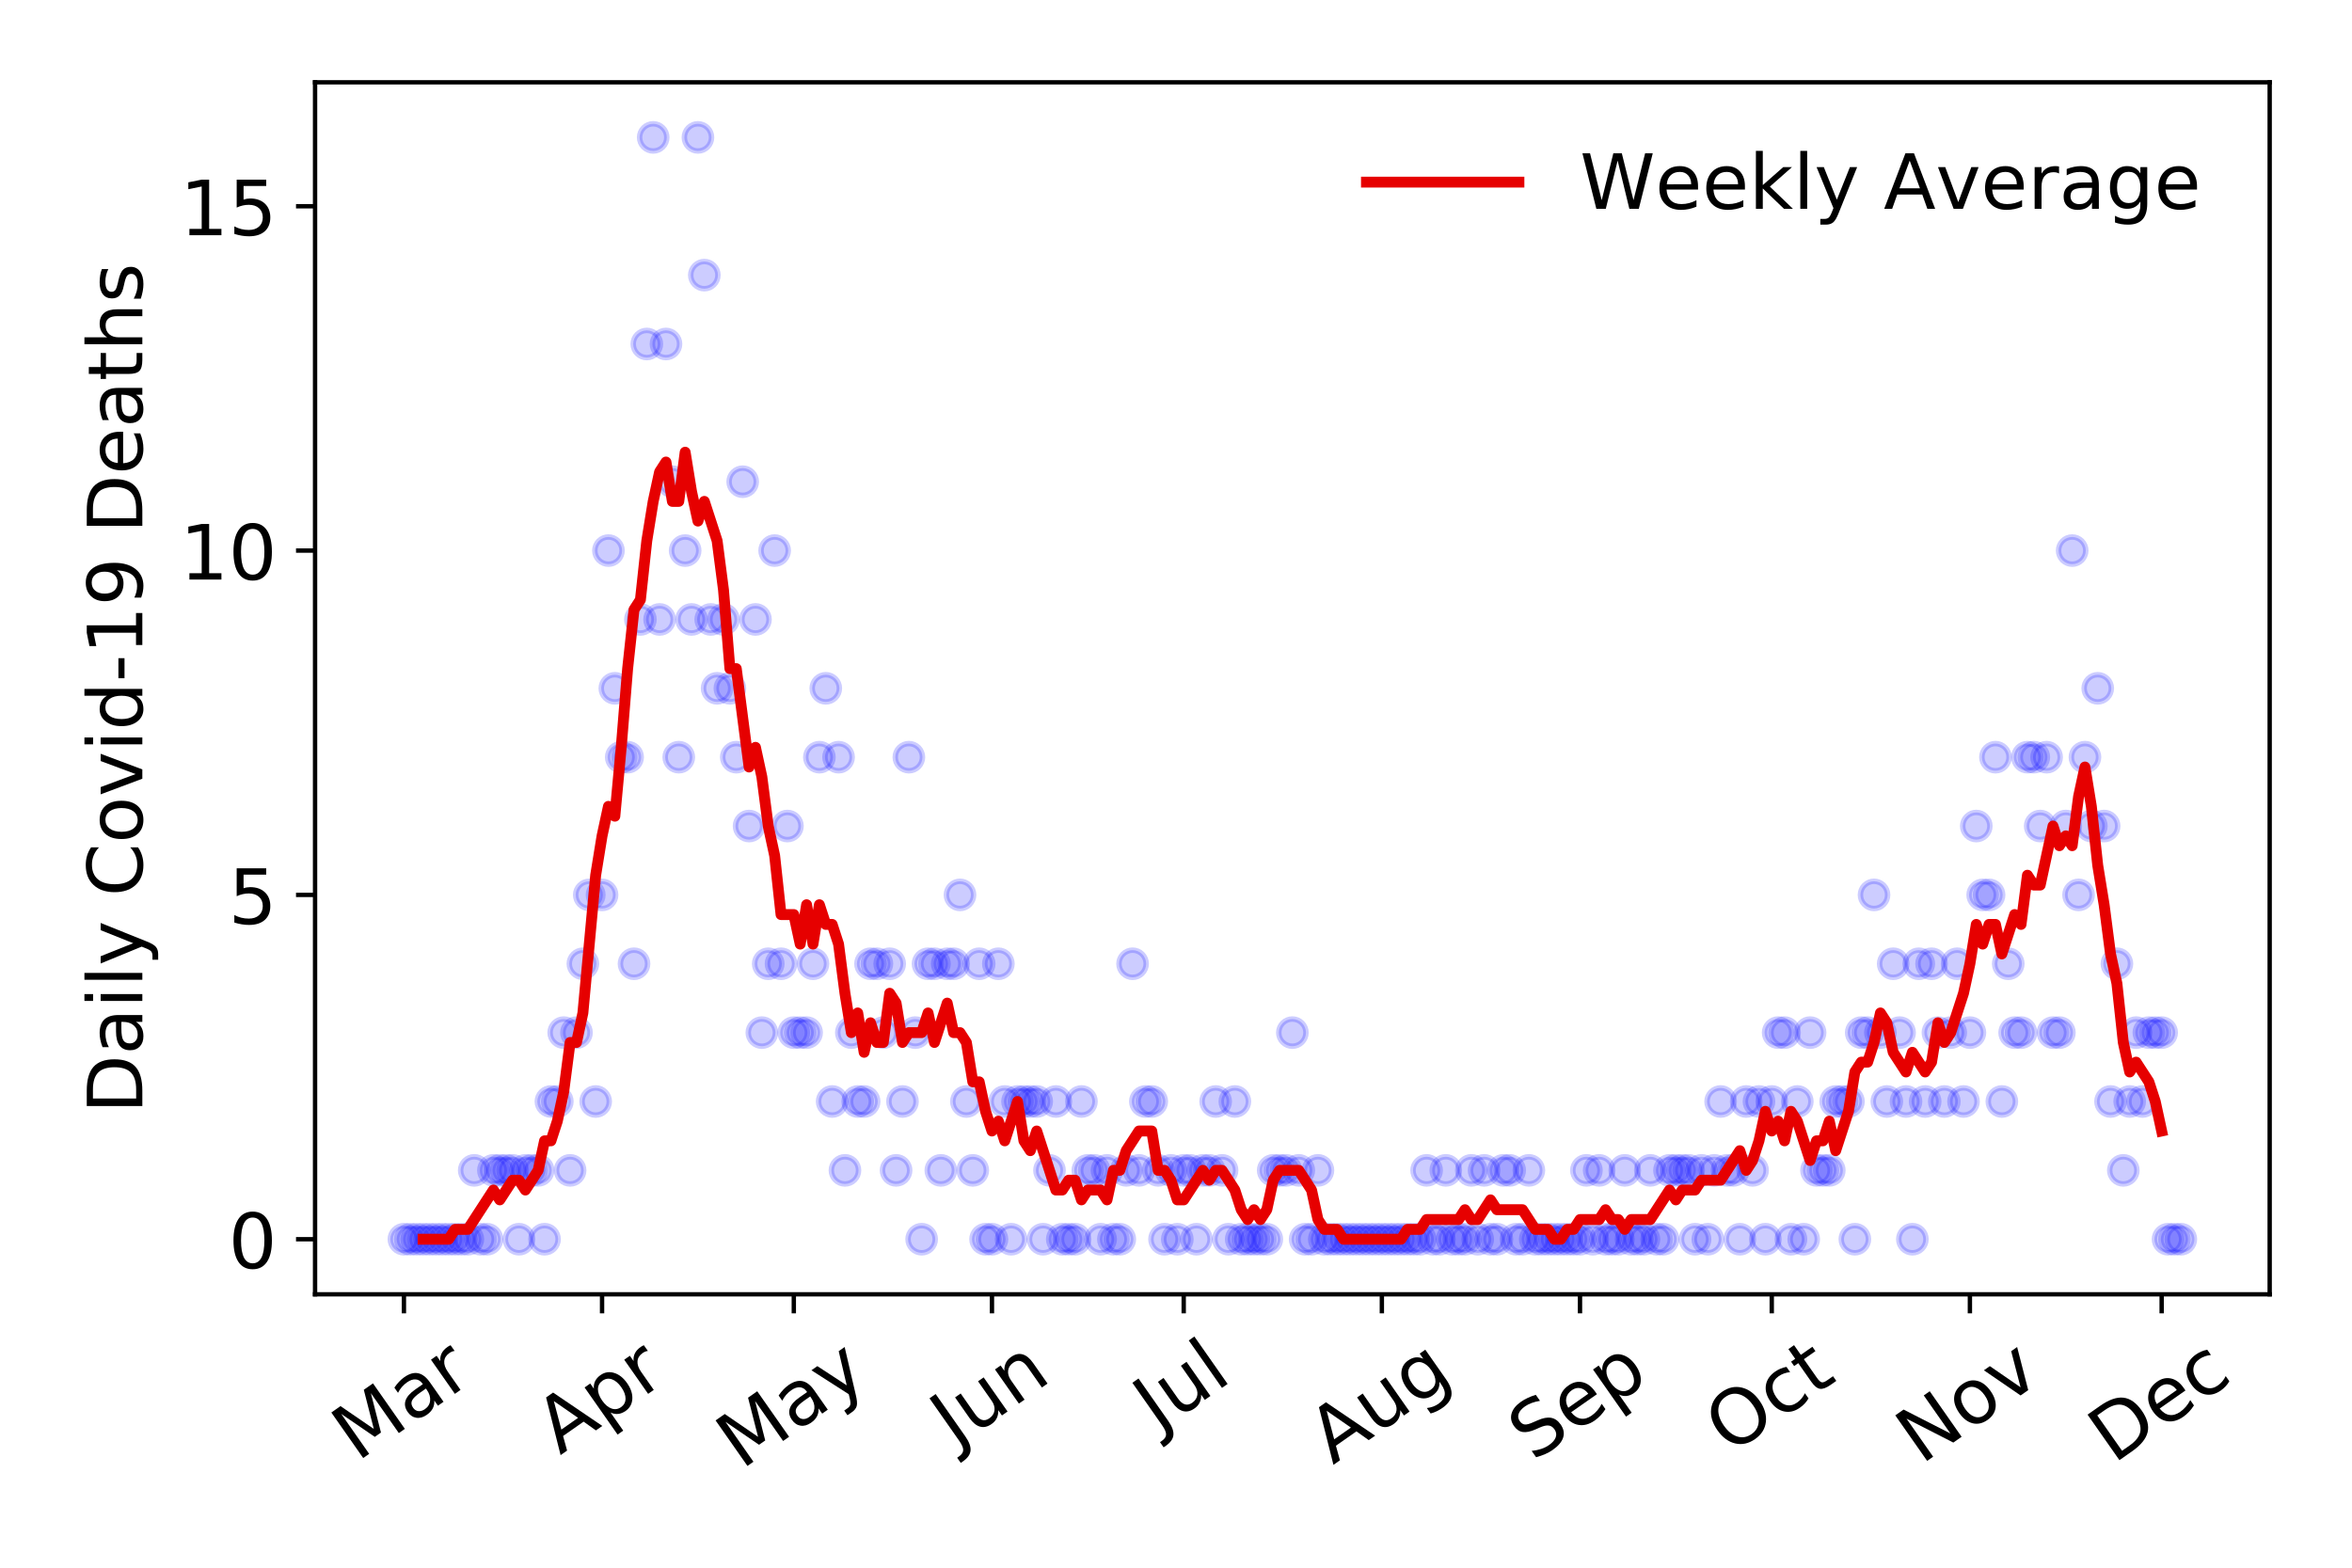 <?xml version="1.0" encoding="utf-8" standalone="no"?>
<!DOCTYPE svg PUBLIC "-//W3C//DTD SVG 1.1//EN"
  "http://www.w3.org/Graphics/SVG/1.1/DTD/svg11.dtd">
<!-- Created with matplotlib (https://matplotlib.org/) -->
<svg height="288pt" version="1.1" viewBox="0 0 432 288" width="432pt" xmlns="http://www.w3.org/2000/svg" xmlns:xlink="http://www.w3.org/1999/xlink">
 <defs>
  <style type="text/css">
*{stroke-linecap:butt;stroke-linejoin:round;}
  </style>
 </defs>
 <g id="figure_1">
  <g id="patch_1">
   <path d="M 0 288 
L 432 288 
L 432 0 
L 0 0 
z
" style="fill:#ffffff;"/>
  </g>
  <g id="axes_1">
   <g id="patch_2">
    <path d="M 57.87 237.778 
L 416.88 237.778 
L 416.88 15.12 
L 57.87 15.12 
z
" style="fill:#ffffff;"/>
   </g>
   <g id="matplotlib.axis_1">
    <g id="xtick_1">
     <g id="line2d_1">
      <defs>
       <path d="M 0 0 
L 0 3.5 
" id="m842dbdd22f" style="stroke:#000000;stroke-width:0.8;"/>
      </defs>
      <g>
       <use style="stroke:#000000;stroke-width:0.8;" x="74.189" xlink:href="#m842dbdd22f" y="237.778"/>
      </g>
     </g>
     <g id="text_1">
      <!-- Mar -->
      <defs>
       <path d="M 9.812 72.906 
L 24.516 72.906 
L 43.109 23.297 
L 61.812 72.906 
L 76.516 72.906 
L 76.516 0 
L 66.891 0 
L 66.891 64.016 
L 48.094 14.016 
L 38.188 14.016 
L 19.391 64.016 
L 19.391 0 
L 9.812 0 
z
" id="DejaVuSans-77"/>
       <path d="M 34.281 27.484 
Q 23.391 27.484 19.188 25 
Q 14.984 22.516 14.984 16.5 
Q 14.984 11.719 18.141 8.906 
Q 21.297 6.109 26.703 6.109 
Q 34.188 6.109 38.703 11.406 
Q 43.219 16.703 43.219 25.484 
L 43.219 27.484 
z
M 52.203 31.203 
L 52.203 0 
L 43.219 0 
L 43.219 8.297 
Q 40.141 3.328 35.547 0.953 
Q 30.953 -1.422 24.312 -1.422 
Q 15.922 -1.422 10.953 3.297 
Q 6 8.016 6 15.922 
Q 6 25.141 12.172 29.828 
Q 18.359 34.516 30.609 34.516 
L 43.219 34.516 
L 43.219 35.406 
Q 43.219 41.609 39.141 45 
Q 35.062 48.391 27.688 48.391 
Q 23 48.391 18.547 47.266 
Q 14.109 46.141 10.016 43.891 
L 10.016 52.203 
Q 14.938 54.109 19.578 55.047 
Q 24.219 56 28.609 56 
Q 40.484 56 46.344 49.844 
Q 52.203 43.703 52.203 31.203 
z
" id="DejaVuSans-97"/>
       <path d="M 41.109 46.297 
Q 39.594 47.172 37.812 47.578 
Q 36.031 48 33.891 48 
Q 26.266 48 22.188 43.047 
Q 18.109 38.094 18.109 28.812 
L 18.109 0 
L 9.078 0 
L 9.078 54.688 
L 18.109 54.688 
L 18.109 46.188 
Q 20.953 51.172 25.484 53.578 
Q 30.031 56 36.531 56 
Q 37.453 56 38.578 55.875 
Q 39.703 55.766 41.062 55.516 
z
" id="DejaVuSans-114"/>
      </defs>
      <g transform="translate(65.586 268.643)rotate(-35)scale(0.14 -0.14)">
       <use xlink:href="#DejaVuSans-77"/>
       <use x="86.279" xlink:href="#DejaVuSans-97"/>
       <use x="147.559" xlink:href="#DejaVuSans-114"/>
      </g>
     </g>
    </g>
    <g id="xtick_2">
     <g id="line2d_2">
      <g>
       <use style="stroke:#000000;stroke-width:0.8;" x="110.583" xlink:href="#m842dbdd22f" y="237.778"/>
      </g>
     </g>
     <g id="text_2">
      <!-- Apr -->
      <defs>
       <path d="M 34.188 63.188 
L 20.797 26.906 
L 47.609 26.906 
z
M 28.609 72.906 
L 39.797 72.906 
L 67.578 0 
L 57.328 0 
L 50.688 18.703 
L 17.828 18.703 
L 11.188 0 
L 0.781 0 
z
" id="DejaVuSans-65"/>
       <path d="M 18.109 8.203 
L 18.109 -20.797 
L 9.078 -20.797 
L 9.078 54.688 
L 18.109 54.688 
L 18.109 46.391 
Q 20.953 51.266 25.266 53.625 
Q 29.594 56 35.594 56 
Q 45.562 56 51.781 48.094 
Q 58.016 40.188 58.016 27.297 
Q 58.016 14.406 51.781 6.484 
Q 45.562 -1.422 35.594 -1.422 
Q 29.594 -1.422 25.266 0.953 
Q 20.953 3.328 18.109 8.203 
z
M 48.688 27.297 
Q 48.688 37.203 44.609 42.844 
Q 40.531 48.484 33.406 48.484 
Q 26.266 48.484 22.188 42.844 
Q 18.109 37.203 18.109 27.297 
Q 18.109 17.391 22.188 11.75 
Q 26.266 6.109 33.406 6.109 
Q 40.531 6.109 44.609 11.75 
Q 48.688 17.391 48.688 27.297 
z
" id="DejaVuSans-112"/>
      </defs>
      <g transform="translate(102.879 267.384)rotate(-35)scale(0.14 -0.14)">
       <use xlink:href="#DejaVuSans-65"/>
       <use x="68.408" xlink:href="#DejaVuSans-112"/>
       <use x="131.885" xlink:href="#DejaVuSans-114"/>
      </g>
     </g>
    </g>
    <g id="xtick_3">
     <g id="line2d_3">
      <g>
       <use style="stroke:#000000;stroke-width:0.8;" x="145.803" xlink:href="#m842dbdd22f" y="237.778"/>
      </g>
     </g>
     <g id="text_3">
      <!-- May -->
      <defs>
       <path d="M 32.172 -5.078 
Q 28.375 -14.844 24.75 -17.812 
Q 21.141 -20.797 15.094 -20.797 
L 7.906 -20.797 
L 7.906 -13.281 
L 13.188 -13.281 
Q 16.891 -13.281 18.938 -11.516 
Q 21 -9.766 23.484 -3.219 
L 25.094 0.875 
L 2.984 54.688 
L 12.5 54.688 
L 29.594 11.922 
L 46.688 54.688 
L 56.203 54.688 
z
" id="DejaVuSans-121"/>
      </defs>
      <g transform="translate(136.163 270.094)rotate(-35)scale(0.14 -0.14)">
       <use xlink:href="#DejaVuSans-77"/>
       <use x="86.279" xlink:href="#DejaVuSans-97"/>
       <use x="147.559" xlink:href="#DejaVuSans-121"/>
      </g>
     </g>
    </g>
    <g id="xtick_4">
     <g id="line2d_4">
      <g>
       <use style="stroke:#000000;stroke-width:0.8;" x="182.197" xlink:href="#m842dbdd22f" y="237.778"/>
      </g>
     </g>
     <g id="text_4">
      <!-- Jun -->
      <defs>
       <path d="M 9.812 72.906 
L 19.672 72.906 
L 19.672 5.078 
Q 19.672 -8.109 14.672 -14.062 
Q 9.672 -20.016 -1.422 -20.016 
L -5.172 -20.016 
L -5.172 -11.719 
L -2.094 -11.719 
Q 4.438 -11.719 7.125 -8.047 
Q 9.812 -4.391 9.812 5.078 
z
" id="DejaVuSans-74"/>
       <path d="M 8.5 21.578 
L 8.5 54.688 
L 17.484 54.688 
L 17.484 21.922 
Q 17.484 14.156 20.5 10.266 
Q 23.531 6.391 29.594 6.391 
Q 36.859 6.391 41.078 11.031 
Q 45.312 15.672 45.312 23.688 
L 45.312 54.688 
L 54.297 54.688 
L 54.297 0 
L 45.312 0 
L 45.312 8.406 
Q 42.047 3.422 37.719 1 
Q 33.406 -1.422 27.688 -1.422 
Q 18.266 -1.422 13.375 4.438 
Q 8.5 10.297 8.5 21.578 
z
M 31.109 56 
z
" id="DejaVuSans-117"/>
       <path d="M 54.891 33.016 
L 54.891 0 
L 45.906 0 
L 45.906 32.719 
Q 45.906 40.484 42.875 44.328 
Q 39.844 48.188 33.797 48.188 
Q 26.516 48.188 22.312 43.547 
Q 18.109 38.922 18.109 30.906 
L 18.109 0 
L 9.078 0 
L 9.078 54.688 
L 18.109 54.688 
L 18.109 46.188 
Q 21.344 51.125 25.703 53.562 
Q 30.078 56 35.797 56 
Q 45.219 56 50.047 50.172 
Q 54.891 44.344 54.891 33.016 
z
" id="DejaVuSans-110"/>
      </defs>
      <g transform="translate(175.453 266.039)rotate(-35)scale(0.14 -0.14)">
       <use xlink:href="#DejaVuSans-74"/>
       <use x="29.492" xlink:href="#DejaVuSans-117"/>
       <use x="92.871" xlink:href="#DejaVuSans-110"/>
      </g>
     </g>
    </g>
    <g id="xtick_5">
     <g id="line2d_5">
      <g>
       <use style="stroke:#000000;stroke-width:0.8;" x="217.417" xlink:href="#m842dbdd22f" y="237.778"/>
      </g>
     </g>
     <g id="text_5">
      <!-- Jul -->
      <defs>
       <path d="M 9.422 75.984 
L 18.406 75.984 
L 18.406 0 
L 9.422 0 
z
" id="DejaVuSans-108"/>
      </defs>
      <g transform="translate(212.714 263.181)rotate(-35)scale(0.14 -0.14)">
       <use xlink:href="#DejaVuSans-74"/>
       <use x="29.492" xlink:href="#DejaVuSans-117"/>
       <use x="92.871" xlink:href="#DejaVuSans-108"/>
      </g>
     </g>
    </g>
    <g id="xtick_6">
     <g id="line2d_6">
      <g>
       <use style="stroke:#000000;stroke-width:0.8;" x="253.811" xlink:href="#m842dbdd22f" y="237.778"/>
      </g>
     </g>
     <g id="text_6">
      <!-- Aug -->
      <defs>
       <path d="M 45.406 27.984 
Q 45.406 37.75 41.375 43.109 
Q 37.359 48.484 30.078 48.484 
Q 22.859 48.484 18.828 43.109 
Q 14.797 37.75 14.797 27.984 
Q 14.797 18.266 18.828 12.891 
Q 22.859 7.516 30.078 7.516 
Q 37.359 7.516 41.375 12.891 
Q 45.406 18.266 45.406 27.984 
z
M 54.391 6.781 
Q 54.391 -7.172 48.188 -13.984 
Q 42 -20.797 29.203 -20.797 
Q 24.469 -20.797 20.266 -20.094 
Q 16.062 -19.391 12.109 -17.922 
L 12.109 -9.188 
Q 16.062 -11.328 19.922 -12.344 
Q 23.781 -13.375 27.781 -13.375 
Q 36.625 -13.375 41.016 -8.766 
Q 45.406 -4.156 45.406 5.172 
L 45.406 9.625 
Q 42.625 4.781 38.281 2.391 
Q 33.938 0 27.875 0 
Q 17.828 0 11.672 7.656 
Q 5.516 15.328 5.516 27.984 
Q 5.516 40.672 11.672 48.328 
Q 17.828 56 27.875 56 
Q 33.938 56 38.281 53.609 
Q 42.625 51.219 45.406 46.391 
L 45.406 54.688 
L 54.391 54.688 
z
" id="DejaVuSans-103"/>
      </defs>
      <g transform="translate(244.83 269.172)rotate(-35)scale(0.14 -0.14)">
       <use xlink:href="#DejaVuSans-65"/>
       <use x="68.408" xlink:href="#DejaVuSans-117"/>
       <use x="131.787" xlink:href="#DejaVuSans-103"/>
      </g>
     </g>
    </g>
    <g id="xtick_7">
     <g id="line2d_7">
      <g>
       <use style="stroke:#000000;stroke-width:0.8;" x="290.205" xlink:href="#m842dbdd22f" y="237.778"/>
      </g>
     </g>
     <g id="text_7">
      <!-- Sep -->
      <defs>
       <path d="M 53.516 70.516 
L 53.516 60.891 
Q 47.906 63.578 42.922 64.891 
Q 37.938 66.219 33.297 66.219 
Q 25.25 66.219 20.875 63.094 
Q 16.5 59.969 16.5 54.203 
Q 16.5 49.359 19.406 46.891 
Q 22.312 44.438 30.422 42.922 
L 36.375 41.703 
Q 47.406 39.594 52.656 34.297 
Q 57.906 29 57.906 20.125 
Q 57.906 9.516 50.797 4.047 
Q 43.703 -1.422 29.984 -1.422 
Q 24.812 -1.422 18.969 -0.25 
Q 13.141 0.922 6.891 3.219 
L 6.891 13.375 
Q 12.891 10.016 18.656 8.297 
Q 24.422 6.594 29.984 6.594 
Q 38.422 6.594 43.016 9.906 
Q 47.609 13.234 47.609 19.391 
Q 47.609 24.75 44.312 27.781 
Q 41.016 30.812 33.5 32.328 
L 27.484 33.5 
Q 16.453 35.688 11.516 40.375 
Q 6.594 45.062 6.594 53.422 
Q 6.594 63.094 13.406 68.656 
Q 20.219 74.219 32.172 74.219 
Q 37.312 74.219 42.625 73.281 
Q 47.953 72.359 53.516 70.516 
z
" id="DejaVuSans-83"/>
       <path d="M 56.203 29.594 
L 56.203 25.203 
L 14.891 25.203 
Q 15.484 15.922 20.484 11.062 
Q 25.484 6.203 34.422 6.203 
Q 39.594 6.203 44.453 7.469 
Q 49.312 8.734 54.109 11.281 
L 54.109 2.781 
Q 49.266 0.734 44.188 -0.344 
Q 39.109 -1.422 33.891 -1.422 
Q 20.797 -1.422 13.156 6.188 
Q 5.516 13.812 5.516 26.812 
Q 5.516 40.234 12.766 48.109 
Q 20.016 56 32.328 56 
Q 43.359 56 49.781 48.891 
Q 56.203 41.797 56.203 29.594 
z
M 47.219 32.234 
Q 47.125 39.594 43.094 43.984 
Q 39.062 48.391 32.422 48.391 
Q 24.906 48.391 20.391 44.141 
Q 15.875 39.891 15.188 32.172 
z
" id="DejaVuSans-101"/>
      </defs>
      <g transform="translate(281.612 268.629)rotate(-35)scale(0.14 -0.14)">
       <use xlink:href="#DejaVuSans-83"/>
       <use x="63.477" xlink:href="#DejaVuSans-101"/>
       <use x="125" xlink:href="#DejaVuSans-112"/>
      </g>
     </g>
    </g>
    <g id="xtick_8">
     <g id="line2d_8">
      <g>
       <use style="stroke:#000000;stroke-width:0.8;" x="325.425" xlink:href="#m842dbdd22f" y="237.778"/>
      </g>
     </g>
     <g id="text_8">
      <!-- Oct -->
      <defs>
       <path d="M 39.406 66.219 
Q 28.656 66.219 22.328 58.203 
Q 16.016 50.203 16.016 36.375 
Q 16.016 22.609 22.328 14.594 
Q 28.656 6.594 39.406 6.594 
Q 50.141 6.594 56.422 14.594 
Q 62.703 22.609 62.703 36.375 
Q 62.703 50.203 56.422 58.203 
Q 50.141 66.219 39.406 66.219 
z
M 39.406 74.219 
Q 54.734 74.219 63.906 63.938 
Q 73.094 53.656 73.094 36.375 
Q 73.094 19.141 63.906 8.859 
Q 54.734 -1.422 39.406 -1.422 
Q 24.031 -1.422 14.812 8.828 
Q 5.609 19.094 5.609 36.375 
Q 5.609 53.656 14.812 63.938 
Q 24.031 74.219 39.406 74.219 
z
" id="DejaVuSans-79"/>
       <path d="M 48.781 52.594 
L 48.781 44.188 
Q 44.969 46.297 41.141 47.344 
Q 37.312 48.391 33.406 48.391 
Q 24.656 48.391 19.812 42.844 
Q 14.984 37.312 14.984 27.297 
Q 14.984 17.281 19.812 11.734 
Q 24.656 6.203 33.406 6.203 
Q 37.312 6.203 41.141 7.25 
Q 44.969 8.297 48.781 10.406 
L 48.781 2.094 
Q 45.016 0.344 40.984 -0.531 
Q 36.969 -1.422 32.422 -1.422 
Q 20.062 -1.422 12.781 6.344 
Q 5.516 14.109 5.516 27.297 
Q 5.516 40.672 12.859 48.328 
Q 20.219 56 33.016 56 
Q 37.156 56 41.109 55.141 
Q 45.062 54.297 48.781 52.594 
z
" id="DejaVuSans-99"/>
       <path d="M 18.312 70.219 
L 18.312 54.688 
L 36.812 54.688 
L 36.812 47.703 
L 18.312 47.703 
L 18.312 18.016 
Q 18.312 11.328 20.141 9.422 
Q 21.969 7.516 27.594 7.516 
L 36.812 7.516 
L 36.812 0 
L 27.594 0 
Q 17.188 0 13.234 3.875 
Q 9.281 7.766 9.281 18.016 
L 9.281 47.703 
L 2.688 47.703 
L 2.688 54.688 
L 9.281 54.688 
L 9.281 70.219 
z
" id="DejaVuSans-116"/>
      </defs>
      <g transform="translate(317.726 267.377)rotate(-35)scale(0.14 -0.14)">
       <use xlink:href="#DejaVuSans-79"/>
       <use x="78.711" xlink:href="#DejaVuSans-99"/>
       <use x="133.691" xlink:href="#DejaVuSans-116"/>
      </g>
     </g>
    </g>
    <g id="xtick_9">
     <g id="line2d_9">
      <g>
       <use style="stroke:#000000;stroke-width:0.8;" x="361.819" xlink:href="#m842dbdd22f" y="237.778"/>
      </g>
     </g>
     <g id="text_9">
      <!-- Nov -->
      <defs>
       <path d="M 9.812 72.906 
L 23.094 72.906 
L 55.422 11.922 
L 55.422 72.906 
L 64.984 72.906 
L 64.984 0 
L 51.703 0 
L 19.391 60.984 
L 19.391 0 
L 9.812 0 
z
" id="DejaVuSans-78"/>
       <path d="M 30.609 48.391 
Q 23.391 48.391 19.188 42.75 
Q 14.984 37.109 14.984 27.297 
Q 14.984 17.484 19.156 11.844 
Q 23.344 6.203 30.609 6.203 
Q 37.797 6.203 41.984 11.859 
Q 46.188 17.531 46.188 27.297 
Q 46.188 37.016 41.984 42.703 
Q 37.797 48.391 30.609 48.391 
z
M 30.609 56 
Q 42.328 56 49.016 48.375 
Q 55.719 40.766 55.719 27.297 
Q 55.719 13.875 49.016 6.219 
Q 42.328 -1.422 30.609 -1.422 
Q 18.844 -1.422 12.172 6.219 
Q 5.516 13.875 5.516 27.297 
Q 5.516 40.766 12.172 48.375 
Q 18.844 56 30.609 56 
z
" id="DejaVuSans-111"/>
       <path d="M 2.984 54.688 
L 12.5 54.688 
L 29.594 8.797 
L 46.688 54.688 
L 56.203 54.688 
L 35.688 0 
L 23.484 0 
z
" id="DejaVuSans-118"/>
      </defs>
      <g transform="translate(352.843 269.166)rotate(-35)scale(0.14 -0.14)">
       <use xlink:href="#DejaVuSans-78"/>
       <use x="74.805" xlink:href="#DejaVuSans-111"/>
       <use x="135.986" xlink:href="#DejaVuSans-118"/>
      </g>
     </g>
    </g>
    <g id="xtick_10">
     <g id="line2d_10">
      <g>
       <use style="stroke:#000000;stroke-width:0.8;" x="397.039" xlink:href="#m842dbdd22f" y="237.778"/>
      </g>
     </g>
     <g id="text_10">
      <!-- Dec -->
      <defs>
       <path d="M 19.672 64.797 
L 19.672 8.109 
L 31.594 8.109 
Q 46.688 8.109 53.688 14.938 
Q 60.688 21.781 60.688 36.531 
Q 60.688 51.172 53.688 57.984 
Q 46.688 64.797 31.594 64.797 
z
M 9.812 72.906 
L 30.078 72.906 
Q 51.266 72.906 61.172 64.094 
Q 71.094 55.281 71.094 36.531 
Q 71.094 17.672 61.125 8.828 
Q 51.172 0 30.078 0 
L 9.812 0 
z
" id="DejaVuSans-68"/>
      </defs>
      <g transform="translate(388.159 269.032)rotate(-35)scale(0.14 -0.14)">
       <use xlink:href="#DejaVuSans-68"/>
       <use x="77.002" xlink:href="#DejaVuSans-101"/>
       <use x="138.525" xlink:href="#DejaVuSans-99"/>
      </g>
     </g>
    </g>
   </g>
   <g id="matplotlib.axis_2">
    <g id="ytick_1">
     <g id="line2d_11">
      <defs>
       <path d="M 0 0 
L -3.5 0 
" id="m0d7b6cd478" style="stroke:#000000;stroke-width:0.8;"/>
      </defs>
      <g>
       <use style="stroke:#000000;stroke-width:0.8;" x="57.87" xlink:href="#m0d7b6cd478" y="227.657"/>
      </g>
     </g>
     <g id="text_11">
      <!-- 0 -->
      <defs>
       <path d="M 31.781 66.406 
Q 24.172 66.406 20.328 58.906 
Q 16.5 51.422 16.5 36.375 
Q 16.5 21.391 20.328 13.891 
Q 24.172 6.391 31.781 6.391 
Q 39.453 6.391 43.281 13.891 
Q 47.125 21.391 47.125 36.375 
Q 47.125 51.422 43.281 58.906 
Q 39.453 66.406 31.781 66.406 
z
M 31.781 74.219 
Q 44.047 74.219 50.516 64.516 
Q 56.984 54.828 56.984 36.375 
Q 56.984 17.969 50.516 8.266 
Q 44.047 -1.422 31.781 -1.422 
Q 19.531 -1.422 13.062 8.266 
Q 6.594 17.969 6.594 36.375 
Q 6.594 54.828 13.062 64.516 
Q 19.531 74.219 31.781 74.219 
z
" id="DejaVuSans-48"/>
      </defs>
      <g transform="translate(41.962 232.976)scale(0.14 -0.14)">
       <use xlink:href="#DejaVuSans-48"/>
      </g>
     </g>
    </g>
    <g id="ytick_2">
     <g id="line2d_12">
      <g>
       <use style="stroke:#000000;stroke-width:0.8;" x="57.87" xlink:href="#m0d7b6cd478" y="164.402"/>
      </g>
     </g>
     <g id="text_12">
      <!-- 5 -->
      <defs>
       <path d="M 10.797 72.906 
L 49.516 72.906 
L 49.516 64.594 
L 19.828 64.594 
L 19.828 46.734 
Q 21.969 47.469 24.109 47.828 
Q 26.266 48.188 28.422 48.188 
Q 40.625 48.188 47.75 41.5 
Q 54.891 34.812 54.891 23.391 
Q 54.891 11.625 47.562 5.094 
Q 40.234 -1.422 26.906 -1.422 
Q 22.312 -1.422 17.547 -0.641 
Q 12.797 0.141 7.719 1.703 
L 7.719 11.625 
Q 12.109 9.234 16.797 8.062 
Q 21.484 6.891 26.703 6.891 
Q 35.156 6.891 40.078 11.328 
Q 45.016 15.766 45.016 23.391 
Q 45.016 31 40.078 35.438 
Q 35.156 39.891 26.703 39.891 
Q 22.75 39.891 18.812 39.016 
Q 14.891 38.141 10.797 36.281 
z
" id="DejaVuSans-53"/>
      </defs>
      <g transform="translate(41.962 169.721)scale(0.14 -0.14)">
       <use xlink:href="#DejaVuSans-53"/>
      </g>
     </g>
    </g>
    <g id="ytick_3">
     <g id="line2d_13">
      <g>
       <use style="stroke:#000000;stroke-width:0.8;" x="57.87" xlink:href="#m0d7b6cd478" y="101.147"/>
      </g>
     </g>
     <g id="text_13">
      <!-- 10 -->
      <defs>
       <path d="M 12.406 8.297 
L 28.516 8.297 
L 28.516 63.922 
L 10.984 60.406 
L 10.984 69.391 
L 28.422 72.906 
L 38.281 72.906 
L 38.281 8.297 
L 54.391 8.297 
L 54.391 0 
L 12.406 0 
z
" id="DejaVuSans-49"/>
      </defs>
      <g transform="translate(33.055 106.466)scale(0.14 -0.14)">
       <use xlink:href="#DejaVuSans-49"/>
       <use x="63.623" xlink:href="#DejaVuSans-48"/>
      </g>
     </g>
    </g>
    <g id="ytick_4">
     <g id="line2d_14">
      <g>
       <use style="stroke:#000000;stroke-width:0.8;" x="57.87" xlink:href="#m0d7b6cd478" y="37.892"/>
      </g>
     </g>
     <g id="text_14">
      <!-- 15 -->
      <g transform="translate(33.055 43.211)scale(0.14 -0.14)">
       <use xlink:href="#DejaVuSans-49"/>
       <use x="63.623" xlink:href="#DejaVuSans-53"/>
      </g>
     </g>
    </g>
    <g id="text_15">
     <!-- Daily Covid-19 Deaths -->
     <defs>
      <path d="M 9.422 54.688 
L 18.406 54.688 
L 18.406 0 
L 9.422 0 
z
M 9.422 75.984 
L 18.406 75.984 
L 18.406 64.594 
L 9.422 64.594 
z
" id="DejaVuSans-105"/>
      <path id="DejaVuSans-32"/>
      <path d="M 64.406 67.281 
L 64.406 56.891 
Q 59.422 61.531 53.781 63.812 
Q 48.141 66.109 41.797 66.109 
Q 29.297 66.109 22.656 58.469 
Q 16.016 50.828 16.016 36.375 
Q 16.016 21.969 22.656 14.328 
Q 29.297 6.688 41.797 6.688 
Q 48.141 6.688 53.781 8.984 
Q 59.422 11.281 64.406 15.922 
L 64.406 5.609 
Q 59.234 2.094 53.438 0.328 
Q 47.656 -1.422 41.219 -1.422 
Q 24.656 -1.422 15.125 8.703 
Q 5.609 18.844 5.609 36.375 
Q 5.609 53.953 15.125 64.078 
Q 24.656 74.219 41.219 74.219 
Q 47.75 74.219 53.531 72.484 
Q 59.328 70.75 64.406 67.281 
z
" id="DejaVuSans-67"/>
      <path d="M 45.406 46.391 
L 45.406 75.984 
L 54.391 75.984 
L 54.391 0 
L 45.406 0 
L 45.406 8.203 
Q 42.578 3.328 38.25 0.953 
Q 33.938 -1.422 27.875 -1.422 
Q 17.969 -1.422 11.734 6.484 
Q 5.516 14.406 5.516 27.297 
Q 5.516 40.188 11.734 48.094 
Q 17.969 56 27.875 56 
Q 33.938 56 38.25 53.625 
Q 42.578 51.266 45.406 46.391 
z
M 14.797 27.297 
Q 14.797 17.391 18.875 11.75 
Q 22.953 6.109 30.078 6.109 
Q 37.203 6.109 41.297 11.75 
Q 45.406 17.391 45.406 27.297 
Q 45.406 37.203 41.297 42.844 
Q 37.203 48.484 30.078 48.484 
Q 22.953 48.484 18.875 42.844 
Q 14.797 37.203 14.797 27.297 
z
" id="DejaVuSans-100"/>
      <path d="M 4.891 31.391 
L 31.203 31.391 
L 31.203 23.391 
L 4.891 23.391 
z
" id="DejaVuSans-45"/>
      <path d="M 10.984 1.516 
L 10.984 10.5 
Q 14.703 8.734 18.5 7.812 
Q 22.312 6.891 25.984 6.891 
Q 35.75 6.891 40.891 13.453 
Q 46.047 20.016 46.781 33.406 
Q 43.953 29.203 39.594 26.953 
Q 35.25 24.703 29.984 24.703 
Q 19.047 24.703 12.672 31.312 
Q 6.297 37.938 6.297 49.422 
Q 6.297 60.641 12.938 67.422 
Q 19.578 74.219 30.609 74.219 
Q 43.266 74.219 49.922 64.516 
Q 56.594 54.828 56.594 36.375 
Q 56.594 19.141 48.406 8.859 
Q 40.234 -1.422 26.422 -1.422 
Q 22.703 -1.422 18.891 -0.688 
Q 15.094 0.047 10.984 1.516 
z
M 30.609 32.422 
Q 37.25 32.422 41.125 36.953 
Q 45.016 41.5 45.016 49.422 
Q 45.016 57.281 41.125 61.844 
Q 37.25 66.406 30.609 66.406 
Q 23.969 66.406 20.094 61.844 
Q 16.219 57.281 16.219 49.422 
Q 16.219 41.5 20.094 36.953 
Q 23.969 32.422 30.609 32.422 
z
" id="DejaVuSans-57"/>
      <path d="M 54.891 33.016 
L 54.891 0 
L 45.906 0 
L 45.906 32.719 
Q 45.906 40.484 42.875 44.328 
Q 39.844 48.188 33.797 48.188 
Q 26.516 48.188 22.312 43.547 
Q 18.109 38.922 18.109 30.906 
L 18.109 0 
L 9.078 0 
L 9.078 75.984 
L 18.109 75.984 
L 18.109 46.188 
Q 21.344 51.125 25.703 53.562 
Q 30.078 56 35.797 56 
Q 45.219 56 50.047 50.172 
Q 54.891 44.344 54.891 33.016 
z
" id="DejaVuSans-104"/>
      <path d="M 44.281 53.078 
L 44.281 44.578 
Q 40.484 46.531 36.375 47.5 
Q 32.281 48.484 27.875 48.484 
Q 21.188 48.484 17.844 46.438 
Q 14.5 44.391 14.5 40.281 
Q 14.5 37.156 16.891 35.375 
Q 19.281 33.594 26.516 31.984 
L 29.594 31.297 
Q 39.156 29.25 43.188 25.516 
Q 47.219 21.781 47.219 15.094 
Q 47.219 7.469 41.188 3.016 
Q 35.156 -1.422 24.609 -1.422 
Q 20.219 -1.422 15.453 -0.562 
Q 10.688 0.297 5.422 2 
L 5.422 11.281 
Q 10.406 8.688 15.234 7.391 
Q 20.062 6.109 24.812 6.109 
Q 31.156 6.109 34.562 8.281 
Q 37.984 10.453 37.984 14.406 
Q 37.984 18.062 35.516 20.016 
Q 33.062 21.969 24.703 23.781 
L 21.578 24.516 
Q 13.234 26.266 9.516 29.906 
Q 5.812 33.547 5.812 39.891 
Q 5.812 47.609 11.281 51.797 
Q 16.75 56 26.812 56 
Q 31.781 56 36.172 55.266 
Q 40.578 54.547 44.281 53.078 
z
" id="DejaVuSans-115"/>
     </defs>
     <g transform="translate(26.143 204.56)rotate(-90)scale(0.14 -0.14)">
      <use xlink:href="#DejaVuSans-68"/>
      <use x="77.002" xlink:href="#DejaVuSans-97"/>
      <use x="138.281" xlink:href="#DejaVuSans-105"/>
      <use x="166.064" xlink:href="#DejaVuSans-108"/>
      <use x="193.848" xlink:href="#DejaVuSans-121"/>
      <use x="253.027" xlink:href="#DejaVuSans-32"/>
      <use x="284.814" xlink:href="#DejaVuSans-67"/>
      <use x="354.639" xlink:href="#DejaVuSans-111"/>
      <use x="415.82" xlink:href="#DejaVuSans-118"/>
      <use x="475" xlink:href="#DejaVuSans-105"/>
      <use x="502.783" xlink:href="#DejaVuSans-100"/>
      <use x="566.26" xlink:href="#DejaVuSans-45"/>
      <use x="602.344" xlink:href="#DejaVuSans-49"/>
      <use x="665.967" xlink:href="#DejaVuSans-57"/>
      <use x="729.59" xlink:href="#DejaVuSans-32"/>
      <use x="761.377" xlink:href="#DejaVuSans-68"/>
      <use x="838.379" xlink:href="#DejaVuSans-101"/>
      <use x="899.902" xlink:href="#DejaVuSans-97"/>
      <use x="961.182" xlink:href="#DejaVuSans-116"/>
      <use x="1000.391" xlink:href="#DejaVuSans-104"/>
      <use x="1063.77" xlink:href="#DejaVuSans-115"/>
     </g>
    </g>
   </g>
   <g id="line2d_15">
    <defs>
     <path d="M 0 2.5 
C 0.663 2.5 1.299 2.237 1.768 1.768 
C 2.237 1.299 2.5 0.663 2.5 0 
C 2.5 -0.663 2.237 -1.299 1.768 -1.768 
C 1.299 -2.237 0.663 -2.5 0 -2.5 
C -0.663 -2.5 -1.299 -2.237 -1.768 -1.768 
C -2.237 -1.299 -2.5 -0.663 -2.5 0 
C -2.5 0.663 -2.237 1.299 -1.768 1.768 
C -1.299 2.237 -0.663 2.5 0 2.5 
z
" id="me95de7a09a" style="stroke:#0000ff;stroke-opacity:0.2;"/>
    </defs>
    <g clip-path="url(#pf8319da53a)">
     <use style="fill:#0000ff;fill-opacity:0.2;stroke:#0000ff;stroke-opacity:0.2;" x="74.189" xlink:href="#me95de7a09a" y="227.657"/>
     <use style="fill:#0000ff;fill-opacity:0.2;stroke:#0000ff;stroke-opacity:0.2;" x="75.363" xlink:href="#me95de7a09a" y="227.657"/>
     <use style="fill:#0000ff;fill-opacity:0.2;stroke:#0000ff;stroke-opacity:0.2;" x="76.537" xlink:href="#me95de7a09a" y="227.657"/>
     <use style="fill:#0000ff;fill-opacity:0.2;stroke:#0000ff;stroke-opacity:0.2;" x="77.711" xlink:href="#me95de7a09a" y="227.657"/>
     <use style="fill:#0000ff;fill-opacity:0.2;stroke:#0000ff;stroke-opacity:0.2;" x="78.885" xlink:href="#me95de7a09a" y="227.657"/>
     <use style="fill:#0000ff;fill-opacity:0.2;stroke:#0000ff;stroke-opacity:0.2;" x="80.059" xlink:href="#me95de7a09a" y="227.657"/>
     <use style="fill:#0000ff;fill-opacity:0.2;stroke:#0000ff;stroke-opacity:0.2;" x="81.233" xlink:href="#me95de7a09a" y="227.657"/>
     <use style="fill:#0000ff;fill-opacity:0.2;stroke:#0000ff;stroke-opacity:0.2;" x="82.407" xlink:href="#me95de7a09a" y="227.657"/>
     <use style="fill:#0000ff;fill-opacity:0.2;stroke:#0000ff;stroke-opacity:0.2;" x="83.581" xlink:href="#me95de7a09a" y="227.657"/>
     <use style="fill:#0000ff;fill-opacity:0.2;stroke:#0000ff;stroke-opacity:0.2;" x="84.755" xlink:href="#me95de7a09a" y="227.657"/>
     <use style="fill:#0000ff;fill-opacity:0.2;stroke:#0000ff;stroke-opacity:0.2;" x="85.929" xlink:href="#me95de7a09a" y="227.657"/>
     <use style="fill:#0000ff;fill-opacity:0.2;stroke:#0000ff;stroke-opacity:0.2;" x="87.103" xlink:href="#me95de7a09a" y="215.006"/>
     <use style="fill:#0000ff;fill-opacity:0.2;stroke:#0000ff;stroke-opacity:0.2;" x="88.277" xlink:href="#me95de7a09a" y="227.657"/>
     <use style="fill:#0000ff;fill-opacity:0.2;stroke:#0000ff;stroke-opacity:0.2;" x="89.451" xlink:href="#me95de7a09a" y="227.657"/>
     <use style="fill:#0000ff;fill-opacity:0.2;stroke:#0000ff;stroke-opacity:0.2;" x="90.625" xlink:href="#me95de7a09a" y="215.006"/>
     <use style="fill:#0000ff;fill-opacity:0.2;stroke:#0000ff;stroke-opacity:0.2;" x="91.799" xlink:href="#me95de7a09a" y="215.006"/>
     <use style="fill:#0000ff;fill-opacity:0.2;stroke:#0000ff;stroke-opacity:0.2;" x="92.973" xlink:href="#me95de7a09a" y="215.006"/>
     <use style="fill:#0000ff;fill-opacity:0.2;stroke:#0000ff;stroke-opacity:0.2;" x="94.147" xlink:href="#me95de7a09a" y="215.006"/>
     <use style="fill:#0000ff;fill-opacity:0.2;stroke:#0000ff;stroke-opacity:0.2;" x="95.321" xlink:href="#me95de7a09a" y="227.657"/>
     <use style="fill:#0000ff;fill-opacity:0.2;stroke:#0000ff;stroke-opacity:0.2;" x="96.495" xlink:href="#me95de7a09a" y="215.006"/>
     <use style="fill:#0000ff;fill-opacity:0.2;stroke:#0000ff;stroke-opacity:0.2;" x="97.669" xlink:href="#me95de7a09a" y="215.006"/>
     <use style="fill:#0000ff;fill-opacity:0.2;stroke:#0000ff;stroke-opacity:0.2;" x="98.843" xlink:href="#me95de7a09a" y="215.006"/>
     <use style="fill:#0000ff;fill-opacity:0.2;stroke:#0000ff;stroke-opacity:0.2;" x="100.017" xlink:href="#me95de7a09a" y="227.657"/>
     <use style="fill:#0000ff;fill-opacity:0.2;stroke:#0000ff;stroke-opacity:0.2;" x="101.191" xlink:href="#me95de7a09a" y="202.355"/>
     <use style="fill:#0000ff;fill-opacity:0.2;stroke:#0000ff;stroke-opacity:0.2;" x="102.365" xlink:href="#me95de7a09a" y="202.355"/>
     <use style="fill:#0000ff;fill-opacity:0.2;stroke:#0000ff;stroke-opacity:0.2;" x="103.539" xlink:href="#me95de7a09a" y="189.704"/>
     <use style="fill:#0000ff;fill-opacity:0.2;stroke:#0000ff;stroke-opacity:0.2;" x="104.713" xlink:href="#me95de7a09a" y="215.006"/>
     <use style="fill:#0000ff;fill-opacity:0.2;stroke:#0000ff;stroke-opacity:0.2;" x="105.887" xlink:href="#me95de7a09a" y="189.704"/>
     <use style="fill:#0000ff;fill-opacity:0.2;stroke:#0000ff;stroke-opacity:0.2;" x="107.061" xlink:href="#me95de7a09a" y="177.053"/>
     <use style="fill:#0000ff;fill-opacity:0.2;stroke:#0000ff;stroke-opacity:0.2;" x="108.235" xlink:href="#me95de7a09a" y="164.402"/>
     <use style="fill:#0000ff;fill-opacity:0.2;stroke:#0000ff;stroke-opacity:0.2;" x="109.409" xlink:href="#me95de7a09a" y="202.355"/>
     <use style="fill:#0000ff;fill-opacity:0.2;stroke:#0000ff;stroke-opacity:0.2;" x="110.583" xlink:href="#me95de7a09a" y="164.402"/>
     <use style="fill:#0000ff;fill-opacity:0.2;stroke:#0000ff;stroke-opacity:0.2;" x="111.757" xlink:href="#me95de7a09a" y="101.147"/>
     <use style="fill:#0000ff;fill-opacity:0.2;stroke:#0000ff;stroke-opacity:0.2;" x="112.931" xlink:href="#me95de7a09a" y="126.449"/>
     <use style="fill:#0000ff;fill-opacity:0.2;stroke:#0000ff;stroke-opacity:0.2;" x="114.105" xlink:href="#me95de7a09a" y="139.1"/>
     <use style="fill:#0000ff;fill-opacity:0.2;stroke:#0000ff;stroke-opacity:0.2;" x="115.279" xlink:href="#me95de7a09a" y="139.1"/>
     <use style="fill:#0000ff;fill-opacity:0.2;stroke:#0000ff;stroke-opacity:0.2;" x="116.453" xlink:href="#me95de7a09a" y="177.053"/>
     <use style="fill:#0000ff;fill-opacity:0.2;stroke:#0000ff;stroke-opacity:0.2;" x="117.627" xlink:href="#me95de7a09a" y="113.798"/>
     <use style="fill:#0000ff;fill-opacity:0.2;stroke:#0000ff;stroke-opacity:0.2;" x="118.801" xlink:href="#me95de7a09a" y="63.194"/>
     <use style="fill:#0000ff;fill-opacity:0.2;stroke:#0000ff;stroke-opacity:0.2;" x="119.975" xlink:href="#me95de7a09a" y="25.241"/>
     <use style="fill:#0000ff;fill-opacity:0.2;stroke:#0000ff;stroke-opacity:0.2;" x="121.149" xlink:href="#me95de7a09a" y="113.798"/>
     <use style="fill:#0000ff;fill-opacity:0.2;stroke:#0000ff;stroke-opacity:0.2;" x="122.323" xlink:href="#me95de7a09a" y="63.194"/>
     <use style="fill:#0000ff;fill-opacity:0.2;stroke:#0000ff;stroke-opacity:0.2;" x="123.497" xlink:href="#me95de7a09a" y="88.496"/>
     <use style="fill:#0000ff;fill-opacity:0.2;stroke:#0000ff;stroke-opacity:0.2;" x="124.671" xlink:href="#me95de7a09a" y="139.1"/>
     <use style="fill:#0000ff;fill-opacity:0.2;stroke:#0000ff;stroke-opacity:0.2;" x="125.845" xlink:href="#me95de7a09a" y="101.147"/>
     <use style="fill:#0000ff;fill-opacity:0.2;stroke:#0000ff;stroke-opacity:0.2;" x="127.019" xlink:href="#me95de7a09a" y="113.798"/>
     <use style="fill:#0000ff;fill-opacity:0.2;stroke:#0000ff;stroke-opacity:0.2;" x="128.193" xlink:href="#me95de7a09a" y="25.241"/>
     <use style="fill:#0000ff;fill-opacity:0.2;stroke:#0000ff;stroke-opacity:0.2;" x="129.367" xlink:href="#me95de7a09a" y="50.543"/>
     <use style="fill:#0000ff;fill-opacity:0.2;stroke:#0000ff;stroke-opacity:0.2;" x="130.541" xlink:href="#me95de7a09a" y="113.798"/>
     <use style="fill:#0000ff;fill-opacity:0.2;stroke:#0000ff;stroke-opacity:0.2;" x="131.715" xlink:href="#me95de7a09a" y="126.449"/>
     <use style="fill:#0000ff;fill-opacity:0.2;stroke:#0000ff;stroke-opacity:0.2;" x="132.889" xlink:href="#me95de7a09a" y="113.798"/>
     <use style="fill:#0000ff;fill-opacity:0.2;stroke:#0000ff;stroke-opacity:0.2;" x="134.063" xlink:href="#me95de7a09a" y="126.449"/>
     <use style="fill:#0000ff;fill-opacity:0.2;stroke:#0000ff;stroke-opacity:0.2;" x="135.237" xlink:href="#me95de7a09a" y="139.1"/>
     <use style="fill:#0000ff;fill-opacity:0.2;stroke:#0000ff;stroke-opacity:0.2;" x="136.411" xlink:href="#me95de7a09a" y="88.496"/>
     <use style="fill:#0000ff;fill-opacity:0.2;stroke:#0000ff;stroke-opacity:0.2;" x="137.585" xlink:href="#me95de7a09a" y="151.751"/>
     <use style="fill:#0000ff;fill-opacity:0.2;stroke:#0000ff;stroke-opacity:0.2;" x="138.759" xlink:href="#me95de7a09a" y="113.798"/>
     <use style="fill:#0000ff;fill-opacity:0.2;stroke:#0000ff;stroke-opacity:0.2;" x="139.933" xlink:href="#me95de7a09a" y="189.704"/>
     <use style="fill:#0000ff;fill-opacity:0.2;stroke:#0000ff;stroke-opacity:0.2;" x="141.107" xlink:href="#me95de7a09a" y="177.053"/>
     <use style="fill:#0000ff;fill-opacity:0.2;stroke:#0000ff;stroke-opacity:0.2;" x="142.281" xlink:href="#me95de7a09a" y="101.147"/>
     <use style="fill:#0000ff;fill-opacity:0.2;stroke:#0000ff;stroke-opacity:0.2;" x="143.455" xlink:href="#me95de7a09a" y="177.053"/>
     <use style="fill:#0000ff;fill-opacity:0.2;stroke:#0000ff;stroke-opacity:0.2;" x="144.629" xlink:href="#me95de7a09a" y="151.751"/>
     <use style="fill:#0000ff;fill-opacity:0.2;stroke:#0000ff;stroke-opacity:0.2;" x="145.803" xlink:href="#me95de7a09a" y="189.704"/>
     <use style="fill:#0000ff;fill-opacity:0.2;stroke:#0000ff;stroke-opacity:0.2;" x="146.977" xlink:href="#me95de7a09a" y="189.704"/>
     <use style="fill:#0000ff;fill-opacity:0.2;stroke:#0000ff;stroke-opacity:0.2;" x="148.151" xlink:href="#me95de7a09a" y="189.704"/>
     <use style="fill:#0000ff;fill-opacity:0.2;stroke:#0000ff;stroke-opacity:0.2;" x="149.325" xlink:href="#me95de7a09a" y="177.053"/>
     <use style="fill:#0000ff;fill-opacity:0.2;stroke:#0000ff;stroke-opacity:0.2;" x="150.499" xlink:href="#me95de7a09a" y="139.1"/>
     <use style="fill:#0000ff;fill-opacity:0.2;stroke:#0000ff;stroke-opacity:0.2;" x="151.673" xlink:href="#me95de7a09a" y="126.449"/>
     <use style="fill:#0000ff;fill-opacity:0.2;stroke:#0000ff;stroke-opacity:0.2;" x="152.847" xlink:href="#me95de7a09a" y="202.355"/>
     <use style="fill:#0000ff;fill-opacity:0.2;stroke:#0000ff;stroke-opacity:0.2;" x="154.021" xlink:href="#me95de7a09a" y="139.1"/>
     <use style="fill:#0000ff;fill-opacity:0.2;stroke:#0000ff;stroke-opacity:0.2;" x="155.195" xlink:href="#me95de7a09a" y="215.006"/>
     <use style="fill:#0000ff;fill-opacity:0.2;stroke:#0000ff;stroke-opacity:0.2;" x="156.369" xlink:href="#me95de7a09a" y="189.704"/>
     <use style="fill:#0000ff;fill-opacity:0.2;stroke:#0000ff;stroke-opacity:0.2;" x="157.543" xlink:href="#me95de7a09a" y="202.355"/>
     <use style="fill:#0000ff;fill-opacity:0.2;stroke:#0000ff;stroke-opacity:0.2;" x="158.717" xlink:href="#me95de7a09a" y="202.355"/>
     <use style="fill:#0000ff;fill-opacity:0.2;stroke:#0000ff;stroke-opacity:0.2;" x="159.891" xlink:href="#me95de7a09a" y="177.053"/>
     <use style="fill:#0000ff;fill-opacity:0.2;stroke:#0000ff;stroke-opacity:0.2;" x="161.065" xlink:href="#me95de7a09a" y="177.053"/>
     <use style="fill:#0000ff;fill-opacity:0.2;stroke:#0000ff;stroke-opacity:0.2;" x="162.239" xlink:href="#me95de7a09a" y="189.704"/>
     <use style="fill:#0000ff;fill-opacity:0.2;stroke:#0000ff;stroke-opacity:0.2;" x="163.413" xlink:href="#me95de7a09a" y="177.053"/>
     <use style="fill:#0000ff;fill-opacity:0.2;stroke:#0000ff;stroke-opacity:0.2;" x="164.587" xlink:href="#me95de7a09a" y="215.006"/>
     <use style="fill:#0000ff;fill-opacity:0.2;stroke:#0000ff;stroke-opacity:0.2;" x="165.761" xlink:href="#me95de7a09a" y="202.355"/>
     <use style="fill:#0000ff;fill-opacity:0.2;stroke:#0000ff;stroke-opacity:0.2;" x="166.935" xlink:href="#me95de7a09a" y="139.1"/>
     <use style="fill:#0000ff;fill-opacity:0.2;stroke:#0000ff;stroke-opacity:0.2;" x="168.109" xlink:href="#me95de7a09a" y="189.704"/>
     <use style="fill:#0000ff;fill-opacity:0.2;stroke:#0000ff;stroke-opacity:0.2;" x="169.283" xlink:href="#me95de7a09a" y="227.657"/>
     <use style="fill:#0000ff;fill-opacity:0.2;stroke:#0000ff;stroke-opacity:0.2;" x="170.457" xlink:href="#me95de7a09a" y="177.053"/>
     <use style="fill:#0000ff;fill-opacity:0.2;stroke:#0000ff;stroke-opacity:0.2;" x="171.631" xlink:href="#me95de7a09a" y="177.053"/>
     <use style="fill:#0000ff;fill-opacity:0.2;stroke:#0000ff;stroke-opacity:0.2;" x="172.805" xlink:href="#me95de7a09a" y="215.006"/>
     <use style="fill:#0000ff;fill-opacity:0.2;stroke:#0000ff;stroke-opacity:0.2;" x="173.979" xlink:href="#me95de7a09a" y="177.053"/>
     <use style="fill:#0000ff;fill-opacity:0.2;stroke:#0000ff;stroke-opacity:0.2;" x="175.153" xlink:href="#me95de7a09a" y="177.053"/>
     <use style="fill:#0000ff;fill-opacity:0.2;stroke:#0000ff;stroke-opacity:0.2;" x="176.327" xlink:href="#me95de7a09a" y="164.402"/>
     <use style="fill:#0000ff;fill-opacity:0.2;stroke:#0000ff;stroke-opacity:0.2;" x="177.501" xlink:href="#me95de7a09a" y="202.355"/>
     <use style="fill:#0000ff;fill-opacity:0.2;stroke:#0000ff;stroke-opacity:0.2;" x="178.675" xlink:href="#me95de7a09a" y="215.006"/>
     <use style="fill:#0000ff;fill-opacity:0.2;stroke:#0000ff;stroke-opacity:0.2;" x="179.849" xlink:href="#me95de7a09a" y="177.053"/>
     <use style="fill:#0000ff;fill-opacity:0.2;stroke:#0000ff;stroke-opacity:0.2;" x="181.023" xlink:href="#me95de7a09a" y="227.657"/>
     <use style="fill:#0000ff;fill-opacity:0.2;stroke:#0000ff;stroke-opacity:0.2;" x="182.197" xlink:href="#me95de7a09a" y="227.657"/>
     <use style="fill:#0000ff;fill-opacity:0.2;stroke:#0000ff;stroke-opacity:0.2;" x="183.371" xlink:href="#me95de7a09a" y="177.053"/>
     <use style="fill:#0000ff;fill-opacity:0.2;stroke:#0000ff;stroke-opacity:0.2;" x="184.545" xlink:href="#me95de7a09a" y="202.355"/>
     <use style="fill:#0000ff;fill-opacity:0.2;stroke:#0000ff;stroke-opacity:0.2;" x="185.719" xlink:href="#me95de7a09a" y="227.657"/>
     <use style="fill:#0000ff;fill-opacity:0.2;stroke:#0000ff;stroke-opacity:0.2;" x="186.893" xlink:href="#me95de7a09a" y="202.355"/>
     <use style="fill:#0000ff;fill-opacity:0.2;stroke:#0000ff;stroke-opacity:0.2;" x="188.067" xlink:href="#me95de7a09a" y="202.355"/>
     <use style="fill:#0000ff;fill-opacity:0.2;stroke:#0000ff;stroke-opacity:0.2;" x="189.241" xlink:href="#me95de7a09a" y="202.355"/>
     <use style="fill:#0000ff;fill-opacity:0.2;stroke:#0000ff;stroke-opacity:0.2;" x="190.415" xlink:href="#me95de7a09a" y="202.355"/>
     <use style="fill:#0000ff;fill-opacity:0.2;stroke:#0000ff;stroke-opacity:0.2;" x="191.589" xlink:href="#me95de7a09a" y="227.657"/>
     <use style="fill:#0000ff;fill-opacity:0.2;stroke:#0000ff;stroke-opacity:0.2;" x="192.763" xlink:href="#me95de7a09a" y="215.006"/>
     <use style="fill:#0000ff;fill-opacity:0.2;stroke:#0000ff;stroke-opacity:0.2;" x="193.937" xlink:href="#me95de7a09a" y="202.355"/>
     <use style="fill:#0000ff;fill-opacity:0.2;stroke:#0000ff;stroke-opacity:0.2;" x="195.111" xlink:href="#me95de7a09a" y="227.657"/>
     <use style="fill:#0000ff;fill-opacity:0.2;stroke:#0000ff;stroke-opacity:0.2;" x="196.285" xlink:href="#me95de7a09a" y="227.657"/>
     <use style="fill:#0000ff;fill-opacity:0.2;stroke:#0000ff;stroke-opacity:0.2;" x="197.459" xlink:href="#me95de7a09a" y="227.657"/>
     <use style="fill:#0000ff;fill-opacity:0.2;stroke:#0000ff;stroke-opacity:0.2;" x="198.633" xlink:href="#me95de7a09a" y="202.355"/>
     <use style="fill:#0000ff;fill-opacity:0.2;stroke:#0000ff;stroke-opacity:0.2;" x="199.807" xlink:href="#me95de7a09a" y="215.006"/>
     <use style="fill:#0000ff;fill-opacity:0.2;stroke:#0000ff;stroke-opacity:0.2;" x="200.981" xlink:href="#me95de7a09a" y="215.006"/>
     <use style="fill:#0000ff;fill-opacity:0.2;stroke:#0000ff;stroke-opacity:0.2;" x="202.155" xlink:href="#me95de7a09a" y="227.657"/>
     <use style="fill:#0000ff;fill-opacity:0.2;stroke:#0000ff;stroke-opacity:0.2;" x="203.329" xlink:href="#me95de7a09a" y="215.006"/>
     <use style="fill:#0000ff;fill-opacity:0.2;stroke:#0000ff;stroke-opacity:0.2;" x="204.503" xlink:href="#me95de7a09a" y="227.657"/>
     <use style="fill:#0000ff;fill-opacity:0.2;stroke:#0000ff;stroke-opacity:0.2;" x="205.677" xlink:href="#me95de7a09a" y="227.657"/>
     <use style="fill:#0000ff;fill-opacity:0.2;stroke:#0000ff;stroke-opacity:0.2;" x="206.851" xlink:href="#me95de7a09a" y="215.006"/>
     <use style="fill:#0000ff;fill-opacity:0.2;stroke:#0000ff;stroke-opacity:0.2;" x="208.025" xlink:href="#me95de7a09a" y="177.053"/>
     <use style="fill:#0000ff;fill-opacity:0.2;stroke:#0000ff;stroke-opacity:0.2;" x="209.199" xlink:href="#me95de7a09a" y="215.006"/>
     <use style="fill:#0000ff;fill-opacity:0.2;stroke:#0000ff;stroke-opacity:0.2;" x="210.373" xlink:href="#me95de7a09a" y="202.355"/>
     <use style="fill:#0000ff;fill-opacity:0.2;stroke:#0000ff;stroke-opacity:0.2;" x="211.547" xlink:href="#me95de7a09a" y="202.355"/>
     <use style="fill:#0000ff;fill-opacity:0.2;stroke:#0000ff;stroke-opacity:0.2;" x="212.721" xlink:href="#me95de7a09a" y="215.006"/>
     <use style="fill:#0000ff;fill-opacity:0.2;stroke:#0000ff;stroke-opacity:0.2;" x="213.895" xlink:href="#me95de7a09a" y="227.657"/>
     <use style="fill:#0000ff;fill-opacity:0.2;stroke:#0000ff;stroke-opacity:0.2;" x="215.069" xlink:href="#me95de7a09a" y="215.006"/>
     <use style="fill:#0000ff;fill-opacity:0.2;stroke:#0000ff;stroke-opacity:0.2;" x="216.243" xlink:href="#me95de7a09a" y="227.657"/>
     <use style="fill:#0000ff;fill-opacity:0.2;stroke:#0000ff;stroke-opacity:0.2;" x="217.417" xlink:href="#me95de7a09a" y="215.006"/>
     <use style="fill:#0000ff;fill-opacity:0.2;stroke:#0000ff;stroke-opacity:0.2;" x="218.591" xlink:href="#me95de7a09a" y="215.006"/>
     <use style="fill:#0000ff;fill-opacity:0.2;stroke:#0000ff;stroke-opacity:0.2;" x="219.765" xlink:href="#me95de7a09a" y="227.657"/>
     <use style="fill:#0000ff;fill-opacity:0.2;stroke:#0000ff;stroke-opacity:0.2;" x="220.939" xlink:href="#me95de7a09a" y="215.006"/>
     <use style="fill:#0000ff;fill-opacity:0.2;stroke:#0000ff;stroke-opacity:0.2;" x="222.113" xlink:href="#me95de7a09a" y="215.006"/>
     <use style="fill:#0000ff;fill-opacity:0.2;stroke:#0000ff;stroke-opacity:0.2;" x="223.287" xlink:href="#me95de7a09a" y="202.355"/>
     <use style="fill:#0000ff;fill-opacity:0.2;stroke:#0000ff;stroke-opacity:0.2;" x="224.461" xlink:href="#me95de7a09a" y="215.006"/>
     <use style="fill:#0000ff;fill-opacity:0.2;stroke:#0000ff;stroke-opacity:0.2;" x="225.635" xlink:href="#me95de7a09a" y="227.657"/>
     <use style="fill:#0000ff;fill-opacity:0.2;stroke:#0000ff;stroke-opacity:0.2;" x="226.809" xlink:href="#me95de7a09a" y="202.355"/>
     <use style="fill:#0000ff;fill-opacity:0.2;stroke:#0000ff;stroke-opacity:0.2;" x="227.983" xlink:href="#me95de7a09a" y="227.657"/>
     <use style="fill:#0000ff;fill-opacity:0.2;stroke:#0000ff;stroke-opacity:0.2;" x="229.157" xlink:href="#me95de7a09a" y="227.657"/>
     <use style="fill:#0000ff;fill-opacity:0.2;stroke:#0000ff;stroke-opacity:0.2;" x="230.331" xlink:href="#me95de7a09a" y="227.657"/>
     <use style="fill:#0000ff;fill-opacity:0.2;stroke:#0000ff;stroke-opacity:0.2;" x="231.505" xlink:href="#me95de7a09a" y="227.657"/>
     <use style="fill:#0000ff;fill-opacity:0.2;stroke:#0000ff;stroke-opacity:0.2;" x="232.679" xlink:href="#me95de7a09a" y="227.657"/>
     <use style="fill:#0000ff;fill-opacity:0.2;stroke:#0000ff;stroke-opacity:0.2;" x="233.853" xlink:href="#me95de7a09a" y="215.006"/>
     <use style="fill:#0000ff;fill-opacity:0.2;stroke:#0000ff;stroke-opacity:0.2;" x="235.027" xlink:href="#me95de7a09a" y="215.006"/>
     <use style="fill:#0000ff;fill-opacity:0.2;stroke:#0000ff;stroke-opacity:0.2;" x="236.201" xlink:href="#me95de7a09a" y="215.006"/>
     <use style="fill:#0000ff;fill-opacity:0.2;stroke:#0000ff;stroke-opacity:0.2;" x="237.375" xlink:href="#me95de7a09a" y="189.704"/>
     <use style="fill:#0000ff;fill-opacity:0.2;stroke:#0000ff;stroke-opacity:0.2;" x="238.549" xlink:href="#me95de7a09a" y="215.006"/>
     <use style="fill:#0000ff;fill-opacity:0.2;stroke:#0000ff;stroke-opacity:0.2;" x="239.723" xlink:href="#me95de7a09a" y="227.657"/>
     <use style="fill:#0000ff;fill-opacity:0.2;stroke:#0000ff;stroke-opacity:0.2;" x="240.897" xlink:href="#me95de7a09a" y="227.657"/>
     <use style="fill:#0000ff;fill-opacity:0.2;stroke:#0000ff;stroke-opacity:0.2;" x="242.071" xlink:href="#me95de7a09a" y="215.006"/>
     <use style="fill:#0000ff;fill-opacity:0.2;stroke:#0000ff;stroke-opacity:0.2;" x="243.245" xlink:href="#me95de7a09a" y="227.657"/>
     <use style="fill:#0000ff;fill-opacity:0.2;stroke:#0000ff;stroke-opacity:0.2;" x="244.419" xlink:href="#me95de7a09a" y="227.657"/>
     <use style="fill:#0000ff;fill-opacity:0.2;stroke:#0000ff;stroke-opacity:0.2;" x="245.593" xlink:href="#me95de7a09a" y="227.657"/>
     <use style="fill:#0000ff;fill-opacity:0.2;stroke:#0000ff;stroke-opacity:0.2;" x="246.767" xlink:href="#me95de7a09a" y="227.657"/>
     <use style="fill:#0000ff;fill-opacity:0.2;stroke:#0000ff;stroke-opacity:0.2;" x="247.941" xlink:href="#me95de7a09a" y="227.657"/>
     <use style="fill:#0000ff;fill-opacity:0.2;stroke:#0000ff;stroke-opacity:0.2;" x="249.115" xlink:href="#me95de7a09a" y="227.657"/>
     <use style="fill:#0000ff;fill-opacity:0.2;stroke:#0000ff;stroke-opacity:0.2;" x="250.289" xlink:href="#me95de7a09a" y="227.657"/>
     <use style="fill:#0000ff;fill-opacity:0.2;stroke:#0000ff;stroke-opacity:0.2;" x="251.463" xlink:href="#me95de7a09a" y="227.657"/>
     <use style="fill:#0000ff;fill-opacity:0.2;stroke:#0000ff;stroke-opacity:0.2;" x="252.637" xlink:href="#me95de7a09a" y="227.657"/>
     <use style="fill:#0000ff;fill-opacity:0.2;stroke:#0000ff;stroke-opacity:0.2;" x="253.811" xlink:href="#me95de7a09a" y="227.657"/>
     <use style="fill:#0000ff;fill-opacity:0.2;stroke:#0000ff;stroke-opacity:0.2;" x="254.985" xlink:href="#me95de7a09a" y="227.657"/>
     <use style="fill:#0000ff;fill-opacity:0.2;stroke:#0000ff;stroke-opacity:0.2;" x="256.159" xlink:href="#me95de7a09a" y="227.657"/>
     <use style="fill:#0000ff;fill-opacity:0.2;stroke:#0000ff;stroke-opacity:0.2;" x="257.333" xlink:href="#me95de7a09a" y="227.657"/>
     <use style="fill:#0000ff;fill-opacity:0.2;stroke:#0000ff;stroke-opacity:0.2;" x="258.507" xlink:href="#me95de7a09a" y="227.657"/>
     <use style="fill:#0000ff;fill-opacity:0.2;stroke:#0000ff;stroke-opacity:0.2;" x="259.681" xlink:href="#me95de7a09a" y="227.657"/>
     <use style="fill:#0000ff;fill-opacity:0.2;stroke:#0000ff;stroke-opacity:0.2;" x="260.855" xlink:href="#me95de7a09a" y="227.657"/>
     <use style="fill:#0000ff;fill-opacity:0.2;stroke:#0000ff;stroke-opacity:0.2;" x="262.029" xlink:href="#me95de7a09a" y="215.006"/>
     <use style="fill:#0000ff;fill-opacity:0.2;stroke:#0000ff;stroke-opacity:0.2;" x="263.203" xlink:href="#me95de7a09a" y="227.657"/>
     <use style="fill:#0000ff;fill-opacity:0.2;stroke:#0000ff;stroke-opacity:0.2;" x="264.377" xlink:href="#me95de7a09a" y="227.657"/>
     <use style="fill:#0000ff;fill-opacity:0.2;stroke:#0000ff;stroke-opacity:0.2;" x="265.551" xlink:href="#me95de7a09a" y="215.006"/>
     <use style="fill:#0000ff;fill-opacity:0.2;stroke:#0000ff;stroke-opacity:0.2;" x="266.725" xlink:href="#me95de7a09a" y="227.657"/>
     <use style="fill:#0000ff;fill-opacity:0.2;stroke:#0000ff;stroke-opacity:0.2;" x="267.899" xlink:href="#me95de7a09a" y="227.657"/>
     <use style="fill:#0000ff;fill-opacity:0.2;stroke:#0000ff;stroke-opacity:0.2;" x="269.073" xlink:href="#me95de7a09a" y="227.657"/>
     <use style="fill:#0000ff;fill-opacity:0.2;stroke:#0000ff;stroke-opacity:0.2;" x="270.247" xlink:href="#me95de7a09a" y="215.006"/>
     <use style="fill:#0000ff;fill-opacity:0.2;stroke:#0000ff;stroke-opacity:0.2;" x="271.421" xlink:href="#me95de7a09a" y="227.657"/>
     <use style="fill:#0000ff;fill-opacity:0.2;stroke:#0000ff;stroke-opacity:0.2;" x="272.595" xlink:href="#me95de7a09a" y="215.006"/>
     <use style="fill:#0000ff;fill-opacity:0.2;stroke:#0000ff;stroke-opacity:0.2;" x="273.769" xlink:href="#me95de7a09a" y="227.657"/>
     <use style="fill:#0000ff;fill-opacity:0.2;stroke:#0000ff;stroke-opacity:0.2;" x="274.943" xlink:href="#me95de7a09a" y="227.657"/>
     <use style="fill:#0000ff;fill-opacity:0.2;stroke:#0000ff;stroke-opacity:0.2;" x="276.117" xlink:href="#me95de7a09a" y="215.006"/>
     <use style="fill:#0000ff;fill-opacity:0.2;stroke:#0000ff;stroke-opacity:0.2;" x="277.291" xlink:href="#me95de7a09a" y="215.006"/>
     <use style="fill:#0000ff;fill-opacity:0.2;stroke:#0000ff;stroke-opacity:0.2;" x="278.465" xlink:href="#me95de7a09a" y="227.657"/>
     <use style="fill:#0000ff;fill-opacity:0.2;stroke:#0000ff;stroke-opacity:0.2;" x="279.639" xlink:href="#me95de7a09a" y="227.657"/>
     <use style="fill:#0000ff;fill-opacity:0.2;stroke:#0000ff;stroke-opacity:0.2;" x="280.813" xlink:href="#me95de7a09a" y="215.006"/>
     <use style="fill:#0000ff;fill-opacity:0.2;stroke:#0000ff;stroke-opacity:0.2;" x="281.987" xlink:href="#me95de7a09a" y="227.657"/>
     <use style="fill:#0000ff;fill-opacity:0.2;stroke:#0000ff;stroke-opacity:0.2;" x="283.161" xlink:href="#me95de7a09a" y="227.657"/>
     <use style="fill:#0000ff;fill-opacity:0.2;stroke:#0000ff;stroke-opacity:0.2;" x="284.335" xlink:href="#me95de7a09a" y="227.657"/>
     <use style="fill:#0000ff;fill-opacity:0.2;stroke:#0000ff;stroke-opacity:0.2;" x="285.509" xlink:href="#me95de7a09a" y="227.657"/>
     <use style="fill:#0000ff;fill-opacity:0.2;stroke:#0000ff;stroke-opacity:0.2;" x="286.683" xlink:href="#me95de7a09a" y="227.657"/>
     <use style="fill:#0000ff;fill-opacity:0.2;stroke:#0000ff;stroke-opacity:0.2;" x="287.857" xlink:href="#me95de7a09a" y="227.657"/>
     <use style="fill:#0000ff;fill-opacity:0.2;stroke:#0000ff;stroke-opacity:0.2;" x="289.031" xlink:href="#me95de7a09a" y="227.657"/>
     <use style="fill:#0000ff;fill-opacity:0.2;stroke:#0000ff;stroke-opacity:0.2;" x="290.205" xlink:href="#me95de7a09a" y="227.657"/>
     <use style="fill:#0000ff;fill-opacity:0.2;stroke:#0000ff;stroke-opacity:0.2;" x="291.379" xlink:href="#me95de7a09a" y="215.006"/>
     <use style="fill:#0000ff;fill-opacity:0.2;stroke:#0000ff;stroke-opacity:0.2;" x="292.553" xlink:href="#me95de7a09a" y="227.657"/>
     <use style="fill:#0000ff;fill-opacity:0.2;stroke:#0000ff;stroke-opacity:0.2;" x="293.727" xlink:href="#me95de7a09a" y="215.006"/>
     <use style="fill:#0000ff;fill-opacity:0.2;stroke:#0000ff;stroke-opacity:0.2;" x="294.901" xlink:href="#me95de7a09a" y="227.657"/>
     <use style="fill:#0000ff;fill-opacity:0.2;stroke:#0000ff;stroke-opacity:0.2;" x="296.075" xlink:href="#me95de7a09a" y="227.657"/>
     <use style="fill:#0000ff;fill-opacity:0.2;stroke:#0000ff;stroke-opacity:0.2;" x="297.249" xlink:href="#me95de7a09a" y="227.657"/>
     <use style="fill:#0000ff;fill-opacity:0.2;stroke:#0000ff;stroke-opacity:0.2;" x="298.423" xlink:href="#me95de7a09a" y="215.006"/>
     <use style="fill:#0000ff;fill-opacity:0.2;stroke:#0000ff;stroke-opacity:0.2;" x="299.597" xlink:href="#me95de7a09a" y="227.657"/>
     <use style="fill:#0000ff;fill-opacity:0.2;stroke:#0000ff;stroke-opacity:0.2;" x="300.771" xlink:href="#me95de7a09a" y="227.657"/>
     <use style="fill:#0000ff;fill-opacity:0.2;stroke:#0000ff;stroke-opacity:0.2;" x="301.945" xlink:href="#me95de7a09a" y="227.657"/>
     <use style="fill:#0000ff;fill-opacity:0.2;stroke:#0000ff;stroke-opacity:0.2;" x="303.119" xlink:href="#me95de7a09a" y="215.006"/>
     <use style="fill:#0000ff;fill-opacity:0.2;stroke:#0000ff;stroke-opacity:0.2;" x="304.293" xlink:href="#me95de7a09a" y="227.657"/>
     <use style="fill:#0000ff;fill-opacity:0.2;stroke:#0000ff;stroke-opacity:0.2;" x="305.467" xlink:href="#me95de7a09a" y="227.657"/>
     <use style="fill:#0000ff;fill-opacity:0.2;stroke:#0000ff;stroke-opacity:0.2;" x="306.641" xlink:href="#me95de7a09a" y="215.006"/>
     <use style="fill:#0000ff;fill-opacity:0.2;stroke:#0000ff;stroke-opacity:0.2;" x="307.815" xlink:href="#me95de7a09a" y="215.006"/>
     <use style="fill:#0000ff;fill-opacity:0.2;stroke:#0000ff;stroke-opacity:0.2;" x="308.989" xlink:href="#me95de7a09a" y="215.006"/>
     <use style="fill:#0000ff;fill-opacity:0.2;stroke:#0000ff;stroke-opacity:0.2;" x="310.163" xlink:href="#me95de7a09a" y="215.006"/>
     <use style="fill:#0000ff;fill-opacity:0.2;stroke:#0000ff;stroke-opacity:0.2;" x="311.337" xlink:href="#me95de7a09a" y="227.657"/>
     <use style="fill:#0000ff;fill-opacity:0.2;stroke:#0000ff;stroke-opacity:0.2;" x="312.511" xlink:href="#me95de7a09a" y="215.006"/>
     <use style="fill:#0000ff;fill-opacity:0.2;stroke:#0000ff;stroke-opacity:0.2;" x="313.685" xlink:href="#me95de7a09a" y="227.657"/>
     <use style="fill:#0000ff;fill-opacity:0.2;stroke:#0000ff;stroke-opacity:0.2;" x="314.859" xlink:href="#me95de7a09a" y="215.006"/>
     <use style="fill:#0000ff;fill-opacity:0.2;stroke:#0000ff;stroke-opacity:0.2;" x="316.033" xlink:href="#me95de7a09a" y="202.355"/>
     <use style="fill:#0000ff;fill-opacity:0.2;stroke:#0000ff;stroke-opacity:0.2;" x="317.207" xlink:href="#me95de7a09a" y="215.006"/>
     <use style="fill:#0000ff;fill-opacity:0.2;stroke:#0000ff;stroke-opacity:0.2;" x="318.381" xlink:href="#me95de7a09a" y="215.006"/>
     <use style="fill:#0000ff;fill-opacity:0.2;stroke:#0000ff;stroke-opacity:0.2;" x="319.555" xlink:href="#me95de7a09a" y="227.657"/>
     <use style="fill:#0000ff;fill-opacity:0.2;stroke:#0000ff;stroke-opacity:0.2;" x="320.729" xlink:href="#me95de7a09a" y="202.355"/>
     <use style="fill:#0000ff;fill-opacity:0.2;stroke:#0000ff;stroke-opacity:0.2;" x="321.903" xlink:href="#me95de7a09a" y="215.006"/>
     <use style="fill:#0000ff;fill-opacity:0.2;stroke:#0000ff;stroke-opacity:0.2;" x="323.077" xlink:href="#me95de7a09a" y="202.355"/>
     <use style="fill:#0000ff;fill-opacity:0.2;stroke:#0000ff;stroke-opacity:0.2;" x="324.251" xlink:href="#me95de7a09a" y="227.657"/>
     <use style="fill:#0000ff;fill-opacity:0.2;stroke:#0000ff;stroke-opacity:0.2;" x="325.425" xlink:href="#me95de7a09a" y="202.355"/>
     <use style="fill:#0000ff;fill-opacity:0.2;stroke:#0000ff;stroke-opacity:0.2;" x="326.599" xlink:href="#me95de7a09a" y="189.704"/>
     <use style="fill:#0000ff;fill-opacity:0.2;stroke:#0000ff;stroke-opacity:0.2;" x="327.773" xlink:href="#me95de7a09a" y="189.704"/>
     <use style="fill:#0000ff;fill-opacity:0.2;stroke:#0000ff;stroke-opacity:0.2;" x="328.947" xlink:href="#me95de7a09a" y="227.657"/>
     <use style="fill:#0000ff;fill-opacity:0.2;stroke:#0000ff;stroke-opacity:0.2;" x="330.121" xlink:href="#me95de7a09a" y="202.355"/>
     <use style="fill:#0000ff;fill-opacity:0.2;stroke:#0000ff;stroke-opacity:0.2;" x="331.295" xlink:href="#me95de7a09a" y="227.657"/>
     <use style="fill:#0000ff;fill-opacity:0.2;stroke:#0000ff;stroke-opacity:0.2;" x="332.469" xlink:href="#me95de7a09a" y="189.704"/>
     <use style="fill:#0000ff;fill-opacity:0.2;stroke:#0000ff;stroke-opacity:0.2;" x="333.643" xlink:href="#me95de7a09a" y="215.006"/>
     <use style="fill:#0000ff;fill-opacity:0.2;stroke:#0000ff;stroke-opacity:0.2;" x="334.817" xlink:href="#me95de7a09a" y="215.006"/>
     <use style="fill:#0000ff;fill-opacity:0.2;stroke:#0000ff;stroke-opacity:0.2;" x="335.991" xlink:href="#me95de7a09a" y="215.006"/>
     <use style="fill:#0000ff;fill-opacity:0.2;stroke:#0000ff;stroke-opacity:0.2;" x="337.165" xlink:href="#me95de7a09a" y="202.355"/>
     <use style="fill:#0000ff;fill-opacity:0.2;stroke:#0000ff;stroke-opacity:0.2;" x="338.339" xlink:href="#me95de7a09a" y="202.355"/>
     <use style="fill:#0000ff;fill-opacity:0.2;stroke:#0000ff;stroke-opacity:0.2;" x="339.513" xlink:href="#me95de7a09a" y="202.355"/>
     <use style="fill:#0000ff;fill-opacity:0.2;stroke:#0000ff;stroke-opacity:0.2;" x="340.687" xlink:href="#me95de7a09a" y="227.657"/>
     <use style="fill:#0000ff;fill-opacity:0.2;stroke:#0000ff;stroke-opacity:0.2;" x="341.861" xlink:href="#me95de7a09a" y="189.704"/>
     <use style="fill:#0000ff;fill-opacity:0.2;stroke:#0000ff;stroke-opacity:0.2;" x="343.035" xlink:href="#me95de7a09a" y="189.704"/>
     <use style="fill:#0000ff;fill-opacity:0.2;stroke:#0000ff;stroke-opacity:0.2;" x="344.209" xlink:href="#me95de7a09a" y="164.402"/>
     <use style="fill:#0000ff;fill-opacity:0.2;stroke:#0000ff;stroke-opacity:0.2;" x="345.383" xlink:href="#me95de7a09a" y="189.704"/>
     <use style="fill:#0000ff;fill-opacity:0.2;stroke:#0000ff;stroke-opacity:0.2;" x="346.557" xlink:href="#me95de7a09a" y="202.355"/>
     <use style="fill:#0000ff;fill-opacity:0.2;stroke:#0000ff;stroke-opacity:0.2;" x="347.731" xlink:href="#me95de7a09a" y="177.053"/>
     <use style="fill:#0000ff;fill-opacity:0.2;stroke:#0000ff;stroke-opacity:0.2;" x="348.905" xlink:href="#me95de7a09a" y="189.704"/>
     <use style="fill:#0000ff;fill-opacity:0.2;stroke:#0000ff;stroke-opacity:0.2;" x="350.079" xlink:href="#me95de7a09a" y="202.355"/>
     <use style="fill:#0000ff;fill-opacity:0.2;stroke:#0000ff;stroke-opacity:0.2;" x="351.253" xlink:href="#me95de7a09a" y="227.657"/>
     <use style="fill:#0000ff;fill-opacity:0.2;stroke:#0000ff;stroke-opacity:0.2;" x="352.427" xlink:href="#me95de7a09a" y="177.053"/>
     <use style="fill:#0000ff;fill-opacity:0.2;stroke:#0000ff;stroke-opacity:0.2;" x="353.601" xlink:href="#me95de7a09a" y="202.355"/>
     <use style="fill:#0000ff;fill-opacity:0.2;stroke:#0000ff;stroke-opacity:0.2;" x="354.775" xlink:href="#me95de7a09a" y="177.053"/>
     <use style="fill:#0000ff;fill-opacity:0.2;stroke:#0000ff;stroke-opacity:0.2;" x="355.949" xlink:href="#me95de7a09a" y="189.704"/>
     <use style="fill:#0000ff;fill-opacity:0.2;stroke:#0000ff;stroke-opacity:0.2;" x="357.123" xlink:href="#me95de7a09a" y="202.355"/>
     <use style="fill:#0000ff;fill-opacity:0.2;stroke:#0000ff;stroke-opacity:0.2;" x="358.297" xlink:href="#me95de7a09a" y="189.704"/>
     <use style="fill:#0000ff;fill-opacity:0.2;stroke:#0000ff;stroke-opacity:0.2;" x="359.471" xlink:href="#me95de7a09a" y="177.053"/>
     <use style="fill:#0000ff;fill-opacity:0.2;stroke:#0000ff;stroke-opacity:0.2;" x="360.645" xlink:href="#me95de7a09a" y="202.355"/>
     <use style="fill:#0000ff;fill-opacity:0.2;stroke:#0000ff;stroke-opacity:0.2;" x="361.819" xlink:href="#me95de7a09a" y="189.704"/>
     <use style="fill:#0000ff;fill-opacity:0.2;stroke:#0000ff;stroke-opacity:0.2;" x="362.993" xlink:href="#me95de7a09a" y="151.751"/>
     <use style="fill:#0000ff;fill-opacity:0.2;stroke:#0000ff;stroke-opacity:0.2;" x="364.167" xlink:href="#me95de7a09a" y="164.402"/>
     <use style="fill:#0000ff;fill-opacity:0.2;stroke:#0000ff;stroke-opacity:0.2;" x="365.341" xlink:href="#me95de7a09a" y="164.402"/>
     <use style="fill:#0000ff;fill-opacity:0.2;stroke:#0000ff;stroke-opacity:0.2;" x="366.515" xlink:href="#me95de7a09a" y="139.1"/>
     <use style="fill:#0000ff;fill-opacity:0.2;stroke:#0000ff;stroke-opacity:0.2;" x="367.689" xlink:href="#me95de7a09a" y="202.355"/>
     <use style="fill:#0000ff;fill-opacity:0.2;stroke:#0000ff;stroke-opacity:0.2;" x="368.863" xlink:href="#me95de7a09a" y="177.053"/>
     <use style="fill:#0000ff;fill-opacity:0.2;stroke:#0000ff;stroke-opacity:0.2;" x="370.037" xlink:href="#me95de7a09a" y="189.704"/>
     <use style="fill:#0000ff;fill-opacity:0.2;stroke:#0000ff;stroke-opacity:0.2;" x="371.211" xlink:href="#me95de7a09a" y="189.704"/>
     <use style="fill:#0000ff;fill-opacity:0.2;stroke:#0000ff;stroke-opacity:0.2;" x="372.385" xlink:href="#me95de7a09a" y="139.1"/>
     <use style="fill:#0000ff;fill-opacity:0.2;stroke:#0000ff;stroke-opacity:0.2;" x="373.559" xlink:href="#me95de7a09a" y="139.1"/>
     <use style="fill:#0000ff;fill-opacity:0.2;stroke:#0000ff;stroke-opacity:0.2;" x="374.733" xlink:href="#me95de7a09a" y="151.751"/>
     <use style="fill:#0000ff;fill-opacity:0.2;stroke:#0000ff;stroke-opacity:0.2;" x="375.907" xlink:href="#me95de7a09a" y="139.1"/>
     <use style="fill:#0000ff;fill-opacity:0.2;stroke:#0000ff;stroke-opacity:0.2;" x="377.081" xlink:href="#me95de7a09a" y="189.704"/>
     <use style="fill:#0000ff;fill-opacity:0.2;stroke:#0000ff;stroke-opacity:0.2;" x="378.255" xlink:href="#me95de7a09a" y="189.704"/>
     <use style="fill:#0000ff;fill-opacity:0.2;stroke:#0000ff;stroke-opacity:0.2;" x="379.429" xlink:href="#me95de7a09a" y="151.751"/>
     <use style="fill:#0000ff;fill-opacity:0.2;stroke:#0000ff;stroke-opacity:0.2;" x="380.603" xlink:href="#me95de7a09a" y="101.147"/>
     <use style="fill:#0000ff;fill-opacity:0.2;stroke:#0000ff;stroke-opacity:0.2;" x="381.777" xlink:href="#me95de7a09a" y="164.402"/>
     <use style="fill:#0000ff;fill-opacity:0.2;stroke:#0000ff;stroke-opacity:0.2;" x="382.951" xlink:href="#me95de7a09a" y="139.1"/>
     <use style="fill:#0000ff;fill-opacity:0.2;stroke:#0000ff;stroke-opacity:0.2;" x="384.125" xlink:href="#me95de7a09a" y="151.751"/>
     <use style="fill:#0000ff;fill-opacity:0.2;stroke:#0000ff;stroke-opacity:0.2;" x="385.299" xlink:href="#me95de7a09a" y="126.449"/>
     <use style="fill:#0000ff;fill-opacity:0.2;stroke:#0000ff;stroke-opacity:0.2;" x="386.473" xlink:href="#me95de7a09a" y="151.751"/>
     <use style="fill:#0000ff;fill-opacity:0.2;stroke:#0000ff;stroke-opacity:0.2;" x="387.647" xlink:href="#me95de7a09a" y="202.355"/>
     <use style="fill:#0000ff;fill-opacity:0.2;stroke:#0000ff;stroke-opacity:0.2;" x="388.821" xlink:href="#me95de7a09a" y="177.053"/>
     <use style="fill:#0000ff;fill-opacity:0.2;stroke:#0000ff;stroke-opacity:0.2;" x="389.995" xlink:href="#me95de7a09a" y="215.006"/>
     <use style="fill:#0000ff;fill-opacity:0.2;stroke:#0000ff;stroke-opacity:0.2;" x="391.169" xlink:href="#me95de7a09a" y="202.355"/>
     <use style="fill:#0000ff;fill-opacity:0.2;stroke:#0000ff;stroke-opacity:0.2;" x="392.343" xlink:href="#me95de7a09a" y="189.704"/>
     <use style="fill:#0000ff;fill-opacity:0.2;stroke:#0000ff;stroke-opacity:0.2;" x="393.517" xlink:href="#me95de7a09a" y="202.355"/>
     <use style="fill:#0000ff;fill-opacity:0.2;stroke:#0000ff;stroke-opacity:0.2;" x="394.691" xlink:href="#me95de7a09a" y="189.704"/>
     <use style="fill:#0000ff;fill-opacity:0.2;stroke:#0000ff;stroke-opacity:0.2;" x="395.865" xlink:href="#me95de7a09a" y="189.704"/>
     <use style="fill:#0000ff;fill-opacity:0.2;stroke:#0000ff;stroke-opacity:0.2;" x="397.039" xlink:href="#me95de7a09a" y="189.704"/>
     <use style="fill:#0000ff;fill-opacity:0.2;stroke:#0000ff;stroke-opacity:0.2;" x="398.213" xlink:href="#me95de7a09a" y="227.657"/>
     <use style="fill:#0000ff;fill-opacity:0.2;stroke:#0000ff;stroke-opacity:0.2;" x="399.387" xlink:href="#me95de7a09a" y="227.657"/>
     <use style="fill:#0000ff;fill-opacity:0.2;stroke:#0000ff;stroke-opacity:0.2;" x="400.561" xlink:href="#me95de7a09a" y="227.657"/>
    </g>
   </g>
   <g id="line2d_16">
    <path clip-path="url(#pf8319da53a)" d="M 77.711 227.657 
L 82.407 227.657 
L 83.581 225.85 
L 85.929 225.85 
L 90.625 218.621 
L 91.799 220.428 
L 94.147 216.814 
L 95.321 216.814 
L 96.495 218.621 
L 98.843 215.006 
L 100.017 209.584 
L 101.191 209.584 
L 102.365 205.97 
L 103.539 200.548 
L 104.713 191.512 
L 105.887 191.512 
L 107.061 186.09 
L 109.409 160.788 
L 110.583 153.558 
L 111.757 148.137 
L 112.931 149.944 
L 114.105 137.293 
L 115.279 122.834 
L 116.453 111.991 
L 117.627 110.183 
L 118.801 99.34 
L 119.975 92.111 
L 121.149 86.689 
L 122.323 84.881 
L 123.497 92.111 
L 124.671 92.111 
L 125.845 83.074 
L 127.019 90.303 
L 128.193 95.725 
L 129.367 92.111 
L 131.715 99.34 
L 132.889 108.376 
L 134.063 122.834 
L 135.237 122.834 
L 137.585 140.907 
L 138.759 137.293 
L 139.933 142.715 
L 141.107 151.751 
L 142.281 157.173 
L 143.455 168.017 
L 145.803 168.017 
L 146.977 173.439 
L 148.151 166.209 
L 149.325 173.439 
L 150.499 166.209 
L 151.673 169.824 
L 152.847 169.824 
L 154.021 173.439 
L 155.195 182.475 
L 156.369 189.704 
L 157.543 186.09 
L 158.717 193.319 
L 159.891 187.897 
L 161.065 191.512 
L 162.239 191.512 
L 163.413 182.475 
L 164.587 184.282 
L 165.761 191.512 
L 166.935 189.704 
L 169.283 189.704 
L 170.457 186.09 
L 171.631 191.512 
L 173.979 184.282 
L 175.153 189.704 
L 176.327 189.704 
L 177.501 191.512 
L 178.675 198.741 
L 179.849 198.741 
L 181.023 204.163 
L 182.197 207.777 
L 183.371 205.97 
L 184.545 209.584 
L 186.893 202.355 
L 188.067 209.584 
L 189.241 211.392 
L 190.415 207.777 
L 193.937 218.621 
L 195.111 218.621 
L 196.285 216.814 
L 197.459 216.814 
L 198.633 220.428 
L 199.807 218.621 
L 202.155 218.621 
L 203.329 220.428 
L 204.503 215.006 
L 205.677 215.006 
L 206.851 211.392 
L 209.199 207.777 
L 211.547 207.777 
L 212.721 215.006 
L 213.895 215.006 
L 215.069 216.814 
L 216.243 220.428 
L 217.417 220.428 
L 220.939 215.006 
L 222.113 216.814 
L 223.287 215.006 
L 224.461 215.006 
L 226.809 218.621 
L 227.983 222.235 
L 229.157 224.043 
L 230.331 222.235 
L 231.505 224.043 
L 232.679 222.235 
L 233.853 216.814 
L 235.027 215.006 
L 238.549 215.006 
L 240.897 218.621 
L 242.071 224.043 
L 243.245 225.85 
L 245.593 225.85 
L 246.767 227.657 
L 257.333 227.657 
L 258.507 225.85 
L 260.855 225.85 
L 262.029 224.043 
L 267.899 224.043 
L 269.073 222.235 
L 270.247 224.043 
L 271.421 224.043 
L 273.769 220.428 
L 274.943 222.235 
L 279.639 222.235 
L 281.987 225.85 
L 284.335 225.85 
L 285.509 227.657 
L 286.683 227.657 
L 287.857 225.85 
L 289.031 225.85 
L 290.205 224.043 
L 293.727 224.043 
L 294.901 222.235 
L 296.075 224.043 
L 297.249 224.043 
L 298.423 225.85 
L 299.597 224.043 
L 303.119 224.043 
L 306.641 218.621 
L 307.815 220.428 
L 308.989 218.621 
L 311.337 218.621 
L 312.511 216.814 
L 316.033 216.814 
L 319.555 211.392 
L 320.729 215.006 
L 321.903 213.199 
L 323.077 209.584 
L 324.251 204.163 
L 325.425 207.777 
L 326.599 205.97 
L 327.773 209.584 
L 328.947 204.163 
L 330.121 205.97 
L 332.469 213.199 
L 333.643 209.584 
L 334.817 209.584 
L 335.991 205.97 
L 337.165 211.392 
L 339.513 204.163 
L 340.687 196.933 
L 341.861 195.126 
L 343.035 195.126 
L 344.209 191.512 
L 345.383 186.09 
L 346.557 187.897 
L 347.731 193.319 
L 350.079 196.933 
L 351.253 193.319 
L 353.601 196.933 
L 354.775 195.126 
L 355.949 187.897 
L 357.123 191.512 
L 358.297 189.704 
L 360.645 182.475 
L 361.819 177.053 
L 362.993 169.824 
L 364.167 173.439 
L 365.341 169.824 
L 366.515 169.824 
L 367.689 175.246 
L 370.037 168.017 
L 371.211 169.824 
L 372.385 160.788 
L 373.559 162.595 
L 374.733 162.595 
L 377.081 151.751 
L 378.255 155.366 
L 379.429 153.558 
L 380.603 155.366 
L 381.777 146.329 
L 382.951 140.907 
L 384.125 148.137 
L 385.299 158.98 
L 386.473 166.209 
L 387.647 175.246 
L 388.821 180.668 
L 389.995 191.512 
L 391.169 196.933 
L 392.343 195.126 
L 394.691 198.741 
L 395.865 202.355 
L 397.039 207.777 
L 397.039 207.777 
" style="fill:none;stroke:#e60000;stroke-linecap:square;stroke-width:2;"/>
   </g>
   <g id="patch_3">
    <path d="M 57.87 237.778 
L 57.87 15.12 
" style="fill:none;stroke:#000000;stroke-linecap:square;stroke-linejoin:miter;stroke-width:0.8;"/>
   </g>
   <g id="patch_4">
    <path d="M 416.88 237.778 
L 416.88 15.12 
" style="fill:none;stroke:#000000;stroke-linecap:square;stroke-linejoin:miter;stroke-width:0.8;"/>
   </g>
   <g id="patch_5">
    <path d="M 57.87 237.778 
L 416.88 237.778 
" style="fill:none;stroke:#000000;stroke-linecap:square;stroke-linejoin:miter;stroke-width:0.8;"/>
   </g>
   <g id="patch_6">
    <path d="M 57.87 15.12 
L 416.88 15.12 
" style="fill:none;stroke:#000000;stroke-linecap:square;stroke-linejoin:miter;stroke-width:0.8;"/>
   </g>
   <g id="legend_1">
    <g id="line2d_17">
     <path d="M 250.984 33.458 
L 278.984 33.458 
" style="fill:none;stroke:#e60000;stroke-linecap:square;stroke-width:2;"/>
    </g>
    <g id="line2d_18"/>
    <g id="text_16">
     <!-- Weekly Average -->
     <defs>
      <path d="M 3.328 72.906 
L 13.281 72.906 
L 28.609 11.281 
L 43.891 72.906 
L 54.984 72.906 
L 70.312 11.281 
L 85.594 72.906 
L 95.609 72.906 
L 77.297 0 
L 64.891 0 
L 49.516 63.281 
L 33.984 0 
L 21.578 0 
z
" id="DejaVuSans-87"/>
      <path d="M 9.078 75.984 
L 18.109 75.984 
L 18.109 31.109 
L 44.922 54.688 
L 56.391 54.688 
L 27.391 29.109 
L 57.625 0 
L 45.906 0 
L 18.109 26.703 
L 18.109 0 
L 9.078 0 
z
" id="DejaVuSans-107"/>
     </defs>
     <g transform="translate(290.184 38.358)scale(0.14 -0.14)">
      <use xlink:href="#DejaVuSans-87"/>
      <use x="98.799" xlink:href="#DejaVuSans-101"/>
      <use x="160.322" xlink:href="#DejaVuSans-101"/>
      <use x="221.846" xlink:href="#DejaVuSans-107"/>
      <use x="279.756" xlink:href="#DejaVuSans-108"/>
      <use x="307.539" xlink:href="#DejaVuSans-121"/>
      <use x="366.719" xlink:href="#DejaVuSans-32"/>
      <use x="398.506" xlink:href="#DejaVuSans-65"/>
      <use x="466.836" xlink:href="#DejaVuSans-118"/>
      <use x="526.016" xlink:href="#DejaVuSans-101"/>
      <use x="587.539" xlink:href="#DejaVuSans-114"/>
      <use x="628.652" xlink:href="#DejaVuSans-97"/>
      <use x="689.932" xlink:href="#DejaVuSans-103"/>
      <use x="753.408" xlink:href="#DejaVuSans-101"/>
     </g>
    </g>
   </g>
  </g>
 </g>
 <defs>
  <clipPath id="pf8319da53a">
   <rect height="222.658" width="359.01" x="57.87" y="15.12"/>
  </clipPath>
 </defs>
</svg>
